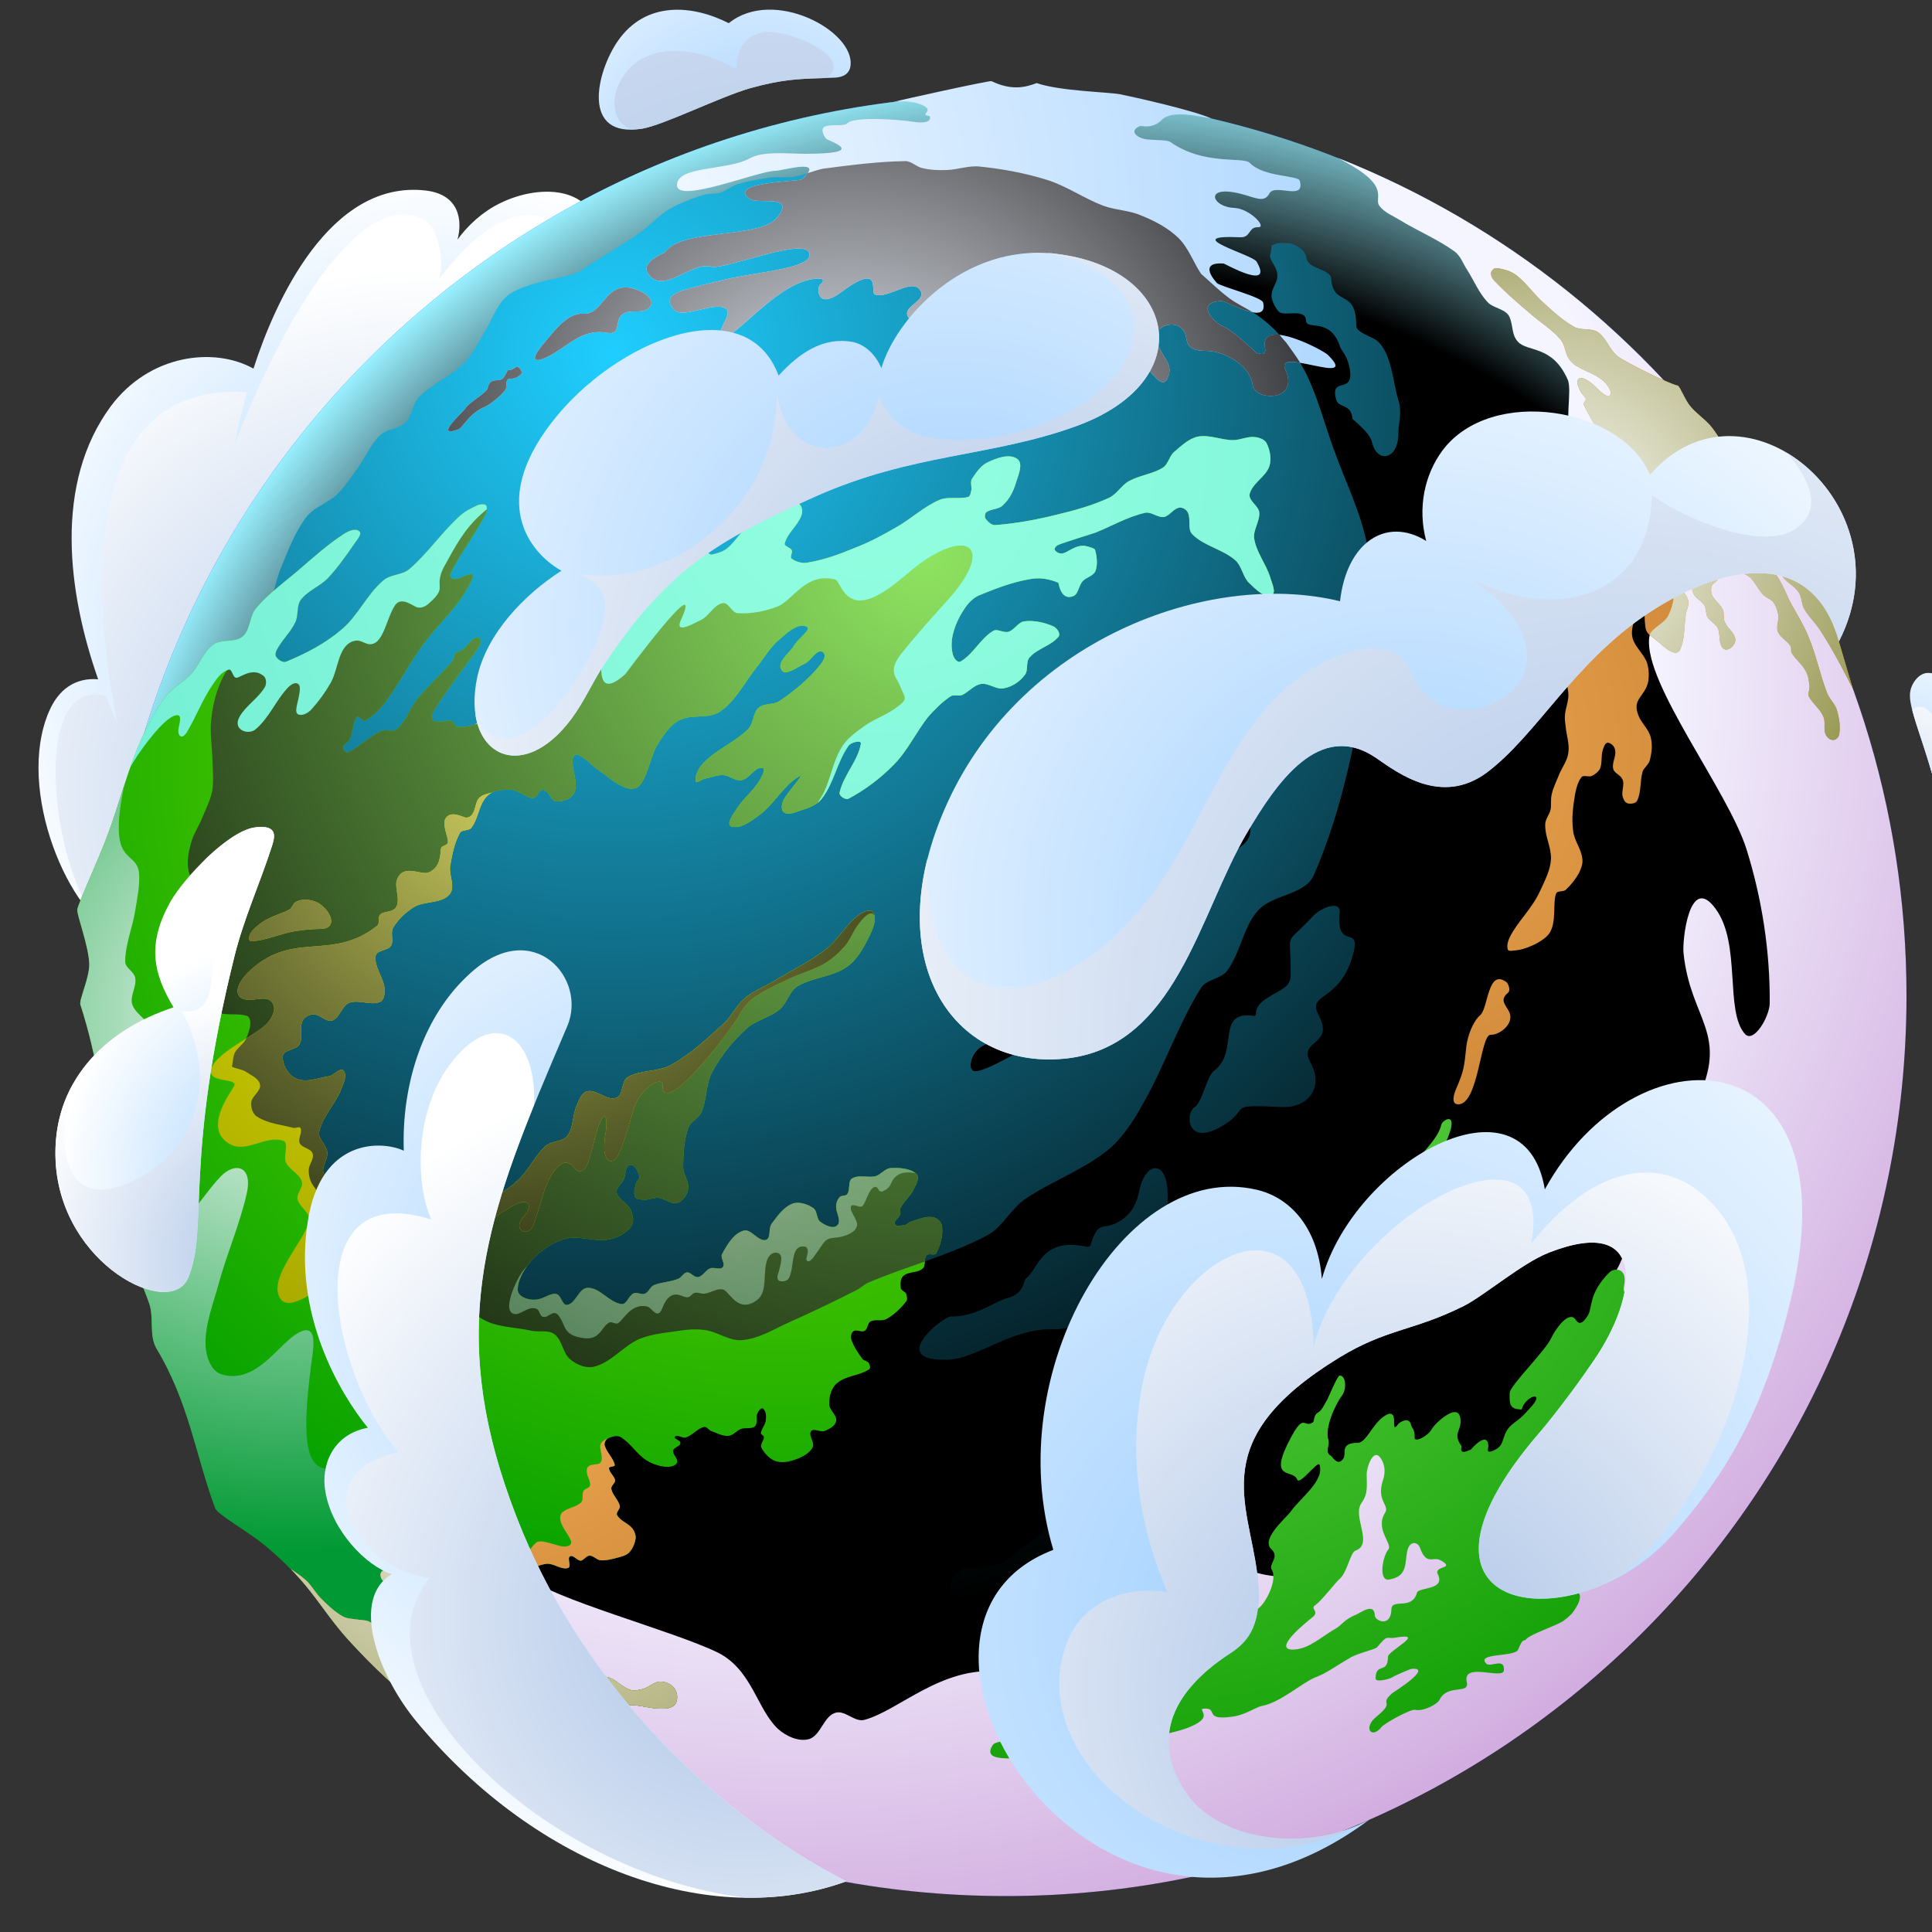 <svg version="1.2" xmlns="http://www.w3.org/2000/svg" viewBox="0 0 500 500" width="500" height="500">
	<rect x="0" y="0" width="500" height="500" fill="#333333" stroke="none"/>
	<title>New Project</title>
	<defs>
		<radialGradient id="g1" cx="184.6" cy="386.1" r="12.5" gradientUnits="userSpaceOnUse">
			<stop offset="0" stop-color="#99ffff"/>
			<stop offset="1" stop-color="#000000"/>
		</radialGradient>
		<radialGradient id="g2" cx="173.7" cy="225.7" r="12" gradientUnits="userSpaceOnUse">
			<stop offset="0" stop-color="#99ffff"/>
			<stop offset="1" stop-color="#000000"/>
		</radialGradient>
		<radialGradient id="g3" cx="248.2" cy="312.4" r="10.1" gradientUnits="userSpaceOnUse">
			<stop offset="0" stop-color="#99ffff"/>
			<stop offset="1" stop-color="#000000"/>
		</radialGradient>
		<radialGradient id="g4" cx="301.3" cy="49.4" r="10.7" gradientUnits="userSpaceOnUse">
			<stop offset="0" stop-color="#99ffff"/>
			<stop offset="1" stop-color="#000000"/>
		</radialGradient>
		<radialGradient id="g5" cx="343.8" cy="216.3" r="9.9" gradientUnits="userSpaceOnUse">
			<stop offset="0" stop-color="#99ffff"/>
			<stop offset="1" stop-color="#000000"/>
		</radialGradient>
		<radialGradient id="g6" cx="438.8" cy="242.7" r="9.7" gradientUnits="userSpaceOnUse">
			<stop offset="0" stop-color="#99ffff"/>
			<stop offset="1" stop-color="#000000"/>
		</radialGradient>
		<radialGradient id="g7" cx="97" cy="69.1" r="9.6" gradientUnits="userSpaceOnUse">
			<stop offset="0" stop-color="#99ffff"/>
			<stop offset="1" stop-color="#000000"/>
		</radialGradient>
		<radialGradient id="g8" cx="173.9" cy="98.9" r="7.5" gradientUnits="userSpaceOnUse">
			<stop offset="0" stop-color="#99ffff"/>
			<stop offset="1" stop-color="#000000"/>
		</radialGradient>
		<radialGradient id="g9" cx="258.1" cy="336.9" r="7.3" gradientUnits="userSpaceOnUse">
			<stop offset="0" stop-color="#99ffff"/>
			<stop offset="1" stop-color="#000000"/>
		</radialGradient>
		<radialGradient id="g10" cx="380.7" cy="420.6" r="7.3" gradientUnits="userSpaceOnUse">
			<stop offset="0" stop-color="#99ffff"/>
			<stop offset="1" stop-color="#000000"/>
		</radialGradient>
		<radialGradient id="g11" cx="180.7" cy="288.2" r="6.6" gradientUnits="userSpaceOnUse">
			<stop offset="0" stop-color="#99ffff"/>
			<stop offset="1" stop-color="#000000"/>
		</radialGradient>
		<radialGradient id="g12" cx="169.3" cy="80.8" r="7" gradientUnits="userSpaceOnUse">
			<stop offset="0" stop-color="#99ffff"/>
			<stop offset="1" stop-color="#000000"/>
		</radialGradient>
		<radialGradient id="g13" cx="279.1" cy="223.4" r="7.4" gradientUnits="userSpaceOnUse">
			<stop offset="0" stop-color="#99ffff"/>
			<stop offset="1" stop-color="#000000"/>
		</radialGradient>
		<radialGradient id="g14" cx="158.4" cy="296.3" r="5.2" gradientUnits="userSpaceOnUse">
			<stop offset="0" stop-color="#99ffff"/>
			<stop offset="1" stop-color="#000000"/>
		</radialGradient>
		<radialGradient id="g15" cx="183.9" cy="165.3" r="5.4" gradientUnits="userSpaceOnUse">
			<stop offset="0" stop-color="#99ffff"/>
			<stop offset="1" stop-color="#000000"/>
		</radialGradient>
		<radialGradient id="g16" cx="279.9" cy="145.8" r="4.3" gradientUnits="userSpaceOnUse">
			<stop offset="0" stop-color="#99ffff"/>
			<stop offset="1" stop-color="#000000"/>
		</radialGradient>
		<radialGradient id="g17" cx="243" cy="156.8" r="4.8" gradientUnits="userSpaceOnUse">
			<stop offset="0" stop-color="#99ffff"/>
			<stop offset="1" stop-color="#000000"/>
		</radialGradient>
		<radialGradient id="g18" cx="330" cy="297.7" r="4.2" gradientUnits="userSpaceOnUse">
			<stop offset="0" stop-color="#99ffff"/>
			<stop offset="1" stop-color="#000000"/>
		</radialGradient>
		<radialGradient id="g19" cx="484.6" cy="226.6" r="4.2" gradientUnits="userSpaceOnUse">
			<stop offset="0" stop-color="#99ffff"/>
			<stop offset="1" stop-color="#000000"/>
		</radialGradient>
		<radialGradient id="g20" cx="39.4" cy="222.7" r="8.8" gradientUnits="userSpaceOnUse">
			<stop offset="0" stop-color="#99ffff"/>
			<stop offset="1" stop-color="#000000"/>
		</radialGradient>
		<radialGradient id="g21" cx="48.5" cy="259.5" r="5.2" gradientUnits="userSpaceOnUse">
			<stop offset="0" stop-color="#99ffff"/>
			<stop offset="1" stop-color="#000000"/>
		</radialGradient>
		<radialGradient id="g22" cx="112.1" cy="166.1" r="121.5" gradientUnits="userSpaceOnUse">
			<stop offset="0" stop-color="#9ecfff"/>
			<stop offset="1" stop-color="#ffffff"/>
		</radialGradient>
		<radialGradient id="g23" cx="110.2" cy="205.9" r="136.6" gradientUnits="userSpaceOnUse">
			<stop offset="0" stop-color="#aac2e6"/>
			<stop offset="1" stop-color="#ffffff"/>
		</radialGradient>
		<radialGradient id="g24" cx="202.6" cy="154.8" r="378.3" gradientUnits="userSpaceOnUse">
			<stop offset="0" stop-color="#009ced"/>
			<stop offset=".9" stop-color="#4e3bf5"/>
		</radialGradient>
		<radialGradient id="g25" cx="280.2" cy="279.3" r="262.3" gradientUnits="userSpaceOnUse">
			<stop offset="0" stop-color="#000000"/>
			<stop offset=".8" stop-color="#000000"/>
			<stop offset="1" stop-color="#99f0ff"/>
		</radialGradient>
		<radialGradient id="g26" cx="158.6" cy="91.9" r="334.7" gradientUnits="userSpaceOnUse">
			<stop offset="0" stop-color="#1fceff"/>
			<stop offset="1" stop-color="#000000"/>
		</radialGradient>
		<radialGradient id="g27" cx="204.4" cy="172" r="367" gradientUnits="userSpaceOnUse">
			<stop offset=".6" stop-color="#f5f5ff"/>
			<stop offset="1" stop-color="#c899d7"/>
		</radialGradient>
		<radialGradient id="g28" cx="200.1" cy="194.2" r="223.1" gradientUnits="userSpaceOnUse">
			<stop offset="0" stop-color="#91eb00"/>
			<stop offset="1" stop-color="#05a100"/>
		</radialGradient>
		<radialGradient id="g29" cx="239.2" cy="142.7" r="303.1" gradientUnits="userSpaceOnUse">
			<stop offset="0" stop-color="#8fe561"/>
			<stop offset="1" stop-color="#000000"/>
		</radialGradient>
		<radialGradient id="g30" cx="226.4" cy="117" r="686.4" gradientUnits="userSpaceOnUse">
			<stop offset="0" stop-color="#94ffe1"/>
			<stop offset="1" stop-color="#2dcbbb"/>
		</radialGradient>
		<radialGradient id="g31" cx="127.6" cy="225.1" r="248.5" gradientUnits="userSpaceOnUse">
			<stop offset="0" stop-color="#dede00"/>
			<stop offset=".5" stop-color="#abab00"/>
			<stop offset=".9" stop-color="#6e6e00"/>
		</radialGradient>
		<radialGradient id="g32" cx="178.9" cy="268.8" r="190.3" gradientUnits="userSpaceOnUse">
			<stop offset="0" stop-color="#ffffff"/>
			<stop offset="1" stop-color="#009933"/>
		</radialGradient>
		<radialGradient id="g33" cx="351.1" cy="192.9" r="168" gradientUnits="userSpaceOnUse">
			<stop offset="0" stop-color="#f0ab54"/>
			<stop offset="1" stop-color="#b87126"/>
		</radialGradient>
		<radialGradient id="g34" cx="286.6" cy="262.8" r="219.1" gradientUnits="userSpaceOnUse">
			<stop offset="0" stop-color="#78e05b"/>
			<stop offset="1" stop-color="#0d9c00"/>
		</radialGradient>
		<radialGradient id="g35" cx="131.5" cy="57.3" r="266.4" gradientUnits="userSpaceOnUse">
			<stop offset="0" stop-color="#ffffff"/>
			<stop offset="1" stop-color="#9ecfff"/>
		</radialGradient>
		<radialGradient id="g36" cx="401.1" cy="138.6" r="111.3" gradientUnits="userSpaceOnUse">
			<stop offset="0" stop-color="#ffffff"/>
			<stop offset="1" stop-color="#848431"/>
		</radialGradient>
		<radialGradient id="g37" cx="77.3" cy="264.8" r="136.9" gradientUnits="userSpaceOnUse">
			<stop offset="0" stop-color="#ffffff"/>
			<stop offset="1" stop-color="#009933"/>
		</radialGradient>
		<radialGradient id="g38" cx="132.5" cy="357.3" r="129.8" gradientUnits="userSpaceOnUse">
			<stop offset="0" stop-color="#f0ab54"/>
			<stop offset="1" stop-color="#b87126"/>
		</radialGradient>
		<radialGradient id="g39" cx="130.7" cy="359.4" r="157.7" gradientUnits="userSpaceOnUse">
			<stop offset="0" stop-color="#ffffff"/>
			<stop offset="1" stop-color="#848431"/>
		</radialGradient>
		<radialGradient id="g40" cx="219.5" cy="124.1" r="160.7" gradientUnits="userSpaceOnUse">
			<stop offset="0" stop-color="#f2f6ff"/>
			<stop offset="1" stop-color="#000000"/>
		</radialGradient>
		<radialGradient id="g41" cx="126.9" cy="207.7" r="163.9" gradientUnits="userSpaceOnUse">
			<stop offset="0" stop-color="#c5c55c"/>
			<stop offset="1" stop-color="#000a00"/>
		</radialGradient>
		<radialGradient id="g42" cx="194.8" cy="45.5" r="84.2" gradientUnits="userSpaceOnUse">
			<stop offset="0" stop-color="#9ecfff"/>
			<stop offset="1" stop-color="#ffffff"/>
		</radialGradient>
		<radialGradient id="g43" cx="202.1" cy="107" r="285.1" gradientUnits="userSpaceOnUse">
			<stop offset="0" stop-color="#aac2e6"/>
			<stop offset="1" stop-color="#ffffff"/>
		</radialGradient>
		<radialGradient id="g44" cx="181.8" cy="338.6" r="156.2" gradientUnits="userSpaceOnUse">
			<stop offset="0" stop-color="#9ecfff"/>
			<stop offset="1" stop-color="#ffffff"/>
		</radialGradient>
		<radialGradient id="g45" cx="193.4" cy="418.7" r="144.7" gradientUnits="userSpaceOnUse">
			<stop offset="0" stop-color="#aac2e6"/>
			<stop offset="1" stop-color="#ffffff"/>
		</radialGradient>
		<radialGradient id="g46" cx="79" cy="305.3" r="63.7" gradientUnits="userSpaceOnUse">
			<stop offset="0" stop-color="#9ecfff"/>
			<stop offset="1" stop-color="#ffffff"/>
		</radialGradient>
		<radialGradient id="g47" cx="73" cy="325.5" r="69.2" gradientUnits="userSpaceOnUse">
			<stop offset="0" stop-color="#aac2e6"/>
			<stop offset="1" stop-color="#ffffff"/>
		</radialGradient>
		<radialGradient id="g48" cx="247.1" cy="162.2" r="188.7" gradientUnits="userSpaceOnUse">
			<stop offset="0" stop-color="#9ecfff"/>
			<stop offset="1" stop-color="#ffffff"/>
		</radialGradient>
		<radialGradient id="g49" cx="266.4" cy="184.5" r="191.4" gradientUnits="userSpaceOnUse">
			<stop offset="0" stop-color="#aac2e6"/>
			<stop offset="1" stop-color="#ffffff"/>
		</radialGradient>
		<radialGradient id="g50" cx="364.1" cy="239.1" r="191.2" gradientUnits="userSpaceOnUse">
			<stop offset="0" stop-color="#9ecfff"/>
			<stop offset="1" stop-color="#ffffff"/>
		</radialGradient>
		<radialGradient id="g51" cx="418.7" cy="267.9" r="254.2" gradientUnits="userSpaceOnUse">
			<stop offset="0" stop-color="#aac2e6"/>
			<stop offset="1" stop-color="#ffffff"/>
		</radialGradient>
		<radialGradient id="g52" cx="490.5" cy="218.7" r="59.8" gradientUnits="userSpaceOnUse">
			<stop offset="0" stop-color="#9ecfff"/>
			<stop offset="1" stop-color="#ffffff"/>
		</radialGradient>
		<radialGradient id="g53" cx="481.4" cy="239.4" r="67.8" gradientUnits="userSpaceOnUse">
			<stop offset="0" stop-color="#aac2e6"/>
			<stop offset="1" stop-color="#ffffff"/>
		</radialGradient>
		<radialGradient id="g54" cx="340.5" cy="420.2" r="240" gradientUnits="userSpaceOnUse">
			<stop offset="0" stop-color="#9ecfff"/>
			<stop offset="1" stop-color="#ffffff"/>
		</radialGradient>
		<radialGradient id="g55" cx="363.4" cy="437" r="166.1" gradientUnits="userSpaceOnUse">
			<stop offset="0" stop-color="#aac2e6"/>
			<stop offset="1" stop-color="#ffffff"/>
		</radialGradient>
	</defs>
	<style>
		.s0 { mix-blend-mode: screen;fill: url(#g1) } 
		.s1 { mix-blend-mode: screen;fill: url(#g2) } 
		.s2 { mix-blend-mode: screen;fill: url(#g3) } 
		.s3 { mix-blend-mode: screen;fill: url(#g4) } 
		.s4 { mix-blend-mode: screen;fill: url(#g5) } 
		.s5 { mix-blend-mode: screen;fill: url(#g6) } 
		.s6 { mix-blend-mode: screen;fill: url(#g7) } 
		.s7 { mix-blend-mode: screen;fill: url(#g8) } 
		.s8 { mix-blend-mode: screen;fill: url(#g9) } 
		.s9 { mix-blend-mode: screen;fill: url(#g10) } 
		.s10 { mix-blend-mode: screen;fill: url(#g11) } 
		.s11 { mix-blend-mode: screen;fill: url(#g12) } 
		.s12 { mix-blend-mode: screen;fill: url(#g13) } 
		.s13 { mix-blend-mode: screen;fill: url(#g14) } 
		.s14 { mix-blend-mode: screen;fill: url(#g15) } 
		.s15 { mix-blend-mode: screen;fill: url(#g16) } 
		.s16 { mix-blend-mode: screen;fill: url(#g17) } 
		.s17 { mix-blend-mode: screen;fill: url(#g18) } 
		.s18 { mix-blend-mode: screen;fill: url(#g19) } 
		.s19 { mix-blend-mode: screen;fill: url(#g20) } 
		.s20 { mix-blend-mode: screen;fill: url(#g21) } 
		.s21 { fill: url(#g22) } 
		.s22 { mix-blend-mode: multiply;fill: url(#g23) } 
		.s23 { fill: url(#g24) } 
		.s24 { mix-blend-mode: screen;fill: url(#g25) } 
		.s25 { mix-blend-mode: screen;fill: url(#g26) } 
		.s26 { mix-blend-mode: multiply;fill: url(#g27) } 
		.s27 { fill: url(#g28) } 
		.s28 { mix-blend-mode: screen;fill: url(#g29) } 
		.s29 { fill: url(#g30) } 
		.s30 { fill: url(#g31) } 
		.s31 { opacity: .5;mix-blend-mode: multiply;fill: url(#g32) } 
		.s32 { fill: url(#g33) } 
		.s33 { fill: url(#g34) } 
		.s34 { fill: url(#g35) } 
		.s35 { mix-blend-mode: multiply;fill: url(#g36) } 
		.s36 { mix-blend-mode: multiply;fill: url(#g37) } 
		.s37 { fill: url(#g38) } 
		.s38 { mix-blend-mode: multiply;fill: url(#g39) } 
		.s39 { mix-blend-mode: screen;fill: url(#g40) } 
		.s40 { mix-blend-mode: screen;fill: url(#g41) } 
		.s41 { fill: url(#g42) } 
		.s42 { mix-blend-mode: multiply;fill: url(#g43) } 
		.s43 { fill: url(#g44) } 
		.s44 { mix-blend-mode: multiply;fill: url(#g45) } 
		.s45 { fill: url(#g46) } 
		.s46 { mix-blend-mode: multiply;fill: url(#g47) } 
		.s47 { fill: url(#g48) } 
		.s48 { mix-blend-mode: multiply;fill: url(#g49) } 
		.s49 { fill: url(#g50) } 
		.s50 { mix-blend-mode: multiply;fill: url(#g51) } 
		.s51 { fill: url(#g52) } 
		.s52 { mix-blend-mode: multiply;fill: url(#g53) } 
		.s53 { fill: url(#g54) } 
		.s54 { mix-blend-mode: multiply;fill: url(#g55) } 
	</style>
	<path id="&lt;Path&gt;" class="s0" d="m175.8 379.2c2.5-1.4 6-2.1 7.8-5.6 0.4-1 2-1.4 3.2-1.9 1.5-0.5 2.8-0.2 3.6 1.5 1.3 2.7 2.5 5.5 4.7 7.8 3.4 3.6 1.3 8.2 1.2 12.3 0 0.7-1 1.4-1.6 1.9-1.8 1.7-3.6 3.4-5.4 4.9-0.5 0.5-1.4 0.8-2 0.7-3.2-0.6-6.3-1-9.4-1.9-1-0.3-1.8-1.6-2.5-2.6-1-1.4-3.1-1.8-3.2-3.9-0.1-2.8-0.2-5.6 0.8-8.2 0.6-1.6 1.7-3.1 2.8-5z"/>
	<path id="&lt;Path&gt;" class="s1" d="m184.4 233.1c-6.4 4.3-12.8 5.7-19.9 2.3 0.7-2.7-0.8-5.1-2.1-7.5-1.2-2.3-0.1-4.8-0.6-7.3 2.1-1.5 4.7-2.6 6.3-4.6 1.6-2 3.3-1.8 5.3-1.7 1.8 0 3.6-0.7 5.2 1 1.2 1.2 3 1.8 4.6 2.6 0.3 0.2 0.8 0.4 0.8 0.6 0.7 2.7 1.6 5.4 1.7 8.2 0.1 2.2-0.9 4.5-1.3 6.4z"/>
	<path id="&lt;Path&gt;" class="s2" d="m241.3 301.7c3.4-0.1 6.7 2 10.5 2.3 1.1 0.1 2.2 1.1 3.6 1.2 0.9 0.1 1.8 1.6 2.5 2.6 0.3 0.4 0.1 1.3 0.3 1.9 0.5 2.3-1.6 4.5-0.1 6.8 0.2 0.3-0.1 1.3-0.5 1.5-3.2 1.7-5 5.9-9.6 4.9-1.2-0.3-4.9-2.3-5.5-3.2-1.5-2.3-1.4-5.5-4.3-6.8-0.3-2.5-0.1-4.9 1.3-7.2 0.8-1.2 1.2-2.7 1.8-4z"/>
	<path id="&lt;Path&gt;" class="s3" d="m302.1 58.8c-1.9-0.4-3.7-0.4-5.4-1-1.6-0.6-2.9-1.8-4.3-2.7-0.4-1.5-0.5-3.1-1.1-4.6-0.7-1.8-1.1-3.6 0.2-5.3 2-2.4 3.5-5.5 7.4-5.2 2.6 0.2 5.3-0.2 7.4 2.4 1 1.3 2.9 1.9 4.3 2.9 1.5 0.9 1.8 2.1 1 3.7-1.4 2.9-3 5.5-6 7.1-1.2 0.6-2.2 1.7-3.5 2.7z"/>
	<path id="&lt;Path&gt;" class="s4" d="m348.2 225c-1.4-0.3-3.7 0.8-6.3-0.1-2.8-1.1-5.1-1.9-6.9-4.8-1.2-2.1-1.4-3.6-0.5-5.5 0.3-0.7 1.1-1.3 1.5-2 1.1-2.4 2.7-4.8 5.3-4.9 3.7-0.1 7.8-1.3 10.9 2.2 1 1 1.8 1.7 1.5 3.1-0.6 2.8-0.9 5.6-1.5 8.4-0.4 1.6-0.9 3.2-4 3.6z"/>
	<path id="&lt;Path&gt;" class="s5" d="m429.1 244.9c0.9-3.4 2.4-6.2 4.8-8.5 1.8-1.8 8.8-4 10.7-2.8 1.3 0.9 3.3 1.7 3.3 3.9 0 1.5-0.6 3.4 0.1 4.6 1.6 3.1-0.9 5-2.2 6.4-1.3 1.2-2.4 4.7-5.6 2.8-3 1.4-5.9 1.1-8.2-1.4-1.3-1.5-2-3.4-2.9-5z"/>
	<path id="&lt;Path&gt;" class="s6" d="m102.4 77.3c-3.5-1.3-7.4 1.6-10.6-1.6-1.7-1.7-1.9-1.5-4.4-7.3 2.4-6 4.5-7.5 11.2-7.5 1.5 0 3.1 0.1 4.8 0.2 2.7 2.3 1.8 6.2 3.2 9.2 0.2 0.3-0.1 0.9-0.4 1.3-1.2 1.9-2.5 3.8-3.8 5.7z"/>
	<path id="&lt;Path&gt;" class="s7" d="m174.7 91c1.2 0.5 2.2 0.9 3.5 1.3 1.1 2.4 2.2 4.9 3.2 7.1 0.5 3.3-2.5 4.2-3.9 6.3-0.9 1.4-7.4 1.4-8.6 0-1.5-1.9-3-3.9-2.3-6.9 0.7-3 1.6-5.2 4.7-6.2 1-0.4 2-0.9 3.4-1.6z"/>
	<path id="&lt;Path&gt;" class="s8" d="m265.3 340.9c-1.9 0.8-3.4 1.5-5.9 2.7-0.6-0.4-1.9-1.2-3.2-1.7-3.3-1.3-4.4-4.2-5.4-7-0.3-0.7 0.5-2.2 1.2-2.7 1.4-0.9 3-1.4 4.4-2.1 1.7 0.6 3.5 1.8 4.8 1.4 2.2-0.7 1.6 2.6 3.6 1.3-0.6 1.8-2 3.2 0.3 4.4 0.5 0.2 0.1 2.2 0.2 3.7z"/>
	<path id="&lt;Path&gt;" class="s9" d="m380.5 427.2c-2.6-2.5-5.4-5.1-6.8-8.9-0.5-1.4-0.4-2.7 0.4-3.5 0.8-1 2.1-1.1 3.5-0.5 3.3 1.5 6.8 1.4 10.4 0.5-0.1 1.3-0.2 2.6-0.5 3.9-0.4 2.1-0.8 4.1-1.2 6.2-2.3-0.4-2.9 2.7-5.8 2.3z"/>
	<path id="&lt;Path&gt;" class="s10" d="m187.3 288.4c-0.5 1.5-1.2 3.2-1.8 4.9q-1.6 0.8-3.1 1.4c-1-0.3-2.2-0.6-3.1-1.2-1.5-0.8-3.3-1.6-4.2-3-0.9-1.3-1-3.3-1-5.1 0.1-0.8 1-1.9 1.8-2.4 2.2-1.4 3.3-1.5 8.4-1.2q1.4 3.1 3 6.6z"/>
	<path id="&lt;Path&gt;" class="s11" d="m167.5 74.8c1.9 0.3 4 2.5 6.7 0.2 0.6 1.3 1 2.2 1.4 3.2 1.1 2.3 0.6 4.3-0.9 6.1-1.8 2.2-4.5 2.9-6.8 2.3-1.9-0.6-3.5-2.6-5.1-4.2-1.1-1.1-0.3-2.5 0.6-3.4 1.2-1.5 2.6-2.7 4.1-4.2z"/>
	<path id="&lt;Path&gt;" class="s12" d="m286.6 224.8c-1.9 2.4-4.6 2.8-7.2 3.6-3.5 1.1-5.3 0.5-6.9-2.7q-0.3-0.5-0.5-1c-0.1-0.3-0.2-0.7-0.3-1 0.9-0.9 2-1.5 2.6-2.5 2.3-3.8 5-4.4 8.5-1.6 1.6 1.3 3.5 2.5 3.8 5.2z"/>
	<path id="&lt;Path&gt;" class="s13" d="m160.8 300.9c-1.8-0.7-3.9 0.3-5.7-1.8-2-2.5-2.4-2.2-1.3-4.9 0.9-2 2.5-2.8 4.7-2.5q1.8 0.3 3.6 0.6c2.2 3 2.3 5.8-1.3 8.6z"/>
	<path id="&lt;Path&gt;" class="s14" d="m189.3 162.5c-0.1 4-4 4.7-5.6 7.3-1-0.7-1.9-1.3-2.7-1.8-2.8-1.7-3.3-4.5-1-6.6 0.5-0.4 1.4-0.7 2-0.6 2.5 0.4 4.9 1.1 7.3 1.7z"/>
	<path id="&lt;Path&gt;" class="s15" d="m276.4 150.3c-1.8-2.8 0-5.5 0.5-8.1 0.3-1.6 4.8-0.9 6 0.9 0.4 0.6 0.7 1.3 1 2 0.9 2.3 0.2 3.8-2.3 4.5-1.6 0.4-3.4 0.5-5.2 0.7z"/>
	<path id="&lt;Path&gt;" class="s16" d="m247.9 154.4c-0.8 1.6-1.3 3-1.9 4.3-0.9 2-2.8 2.7-4.4 1.3-1.5-1.3-3.7-2.3-3.4-5 4.9-2.8 4.9-2.8 9.7-0.6z"/>
	<path id="&lt;Path&gt;" class="s17" d="m333.7 294.4c0.2 1.7 0.3 3.4 0.4 5.1-2.7 1.7-5.3 2.7-8.3 0.3q0.3-2.5 0.6-5.6c2.5 0 4.8 0.1 7.3 0.2z"/>
	<path id="&lt;Path&gt;" class="s18" d="m480.4 228.7c1.2-3.6 1.2-3.6 4.9-5.3 1 0.6 2.1 1.2 2.8 2.1 0.5 0.5 0.5 1.6 0.6 2.5-1.5-0.6-0.6 2.5-2.7 1.6-1.5-0.7-3.4-0.6-5.6-0.9z"/>
	<path id="&lt;Path&gt;" class="s19" d="m37.7 214c2.7 2.4 7.2 1.2 9 5.2 1 2.1 1.2 2 1.5 8-4.3 4.7-6.7 5.3-12.7 3-1.4-0.5-2.8-1.2-4.3-1.8-1.6-3.1 0.5-6.3 0.3-9.5-0.1-0.3 0.4-0.8 0.8-1.1 1.7-1.3 3.5-2.5 5.4-3.8z"/>
	<path id="&lt;Path&gt;" class="s20" d="m47.6 264.8c-0.8-3.3-0.8-3.3-4.3-5.3 1-0.8 1.7-1.8 2.7-2.2 1.8-0.7 0-2.3 1-3.1 3.7-0.2 6.3 2.2 6.6 6 0.1 1.2-0.3 1.9-1 2.8-1.3 1.4-1.3 1.4-5 1.8z"/>
	<path id="&lt;Path&gt;" class="s21" d="m154.9 63.8c-1.8 26.9-102.2 186.5-123.8 178.4-13.1-4.9-27.2-37.8-18.4-58.1 2.4-5.6 6.7-8.8 12.7-8.3-7.9-22.5-11.5-50.7 3.3-70.7 10-13.4 26.7-15.4 36.9-9.7 5.5-17.2 19.7-48.9 44.5-46.1 8.9 1 9.6 7.9 8.3 12.7 2.7-3.7 6.4-7.1 10.8-9.3 10.9-5.5 26.7-4.7 25.7 11.1z"/>
	<path id="&lt;Path&gt;" class="s22" d="m30.4 187.3c-6-30-11.5-88.6 33.5-85.8-1.2 4.5-2.1 8.3-3.2 13.6 11.6-30.1 32-67.2 49.2-58.2 2.8 1.5 5.3 9.1 3.8 15.2 23.2-30.3 40.6-14.7 33.7 13.1-24 51.6-98.1 163.8-116.3 157-2.3-0.8-4.6-2.5-6.8-4.8-11.5-16.6-16-62.3 3.1-57.3q1.5 3.6 3 7.2z"/>
	<path id="&lt;Path&gt;" class="s23" d="m260.3 490.7c-128.9 0-233-104.2-233-233 0-128.9 104.1-233.1 233-233.1 128.9 0 233.1 104.2 233.1 233.1 0 128.8-104.2 233-233.1 233z"/>
	<path id="&lt;Path&gt;" class="s24" d="m260.3 490.7c-128.9 0-233-104.2-233-233 0-128.9 104.1-233.1 233-233.1 128.9 0 233.1 104.2 233.1 233.1 0 128.8-104.2 233-233.1 233z"/>
	<path id="&lt;Compound Path&gt;" fill-rule="evenodd" class="s25" d="m263.3 401.5c2.2-2.3 6-2.9 8.1-7.6 1-2.2 1.5-5.6 2.6-8 2.1-4.8 8-5.1 8.2 4.4 0.2 12.5 8.6 6.7 7.5-0.6-0.9-6.1 7.9-10.2 13-11.6 8.3-2.1 8.2-12.5 14.9-11.6 4.8 0.6 6.8 0.2 6.1 5.1-1.4 9.2-0.9 8.4-10.3 11.2-11.8 3.5-2.9 9.6-5.5 11.8-8.9 7.6 0.7 9.2-12.5 11.9-12 2.4-3.7 5.3-7.7 6.3-5.2 1.3-6.3 2.1-8.3 4.4-5.8 6.6-13.9 8-22.4 5-3.3-1.2 0-7.7-3.9-7.6-8.2 0.4-8.4-4-5.8-7.2 1.9-2.3 4.7-1.2 8.2-1.9 4.8-1.1 5.7-1.9 7.8-4zm-58.2-355.7c0.9-0.1 1.8-0.4 2.7-0.6 1.9-0.5 3.7-1.3 5.6-1.6 7-0.9 13.9-1.8 20.9-1.9 1.6 0 2.9 1.5 4.4 1.8 2.1 0.5 4.3 0.6 6.4 0.5 2.8-0.1 5.6-1.2 8.4-0.9 5.9 0.6 11.9 1.7 17.6 3.5 5 1.6 9.4 4.7 14.3 6.6 3.2 1.2 6.9 1.2 10 2.6 3.5 1.4 6.9 3.2 9.6 5.8 2.6 2.6 3.8 6.2 5.8 9.2q0.1 0.2 0.3 0.3c2.4 2.1 4.6 4.3 7.2 6.2 2.6 1.9 5.7 3.1 8.2 5.1 2.4 1.8 4.5 4 6.4 6.3 2.2 2.9 4.2 5.9 5.7 9.2 2.6 5.7 4.2 11.7 6.3 17.6 3.1 8.9 7.5 17.3 9.1 26.5 1.6 9.3 1.9 18.9 0.4 28.1-3.2 19.1-6.6 38.7-14.4 56.4-2.3 5.2-10.6 4.9-14.4 9.1-3.9 4.3-4.5 10.9-8 15.6-1.6 2.2-5.4 2.2-6.8 4.5-6 9.6-9.5 20.5-15.2 30.3-2.4 4.3-5.2 8.7-9.1 11.8-6.5 5.2-14.7 8-21.6 12.8-3.5 2.6-5.6 7.1-9.4 9.1-9.8 5.2-20.6 7.9-30.7 12.2-1.2 0.5-2.1 1.5-3.2 2-5.5 2.8-11.1 5.5-16.7 8-4.2 1.8-8.2 4.5-12.7 4.9-3.4 0.4-6.5-2.2-9.9-2.6-2.6-0.4-5.3 0-7.9 0.4-3.1 0.4-6.3 0.8-9.1 2-4 1.8-7 5.8-11.2 7-2.1 0.7-4.7-0.3-6.4-1.7-2.1-1.6-2.1-5-4.2-6.6-1.6-1.2-3.9-0.5-5.9-0.9-4.4-1-9.4-0.8-13.2-3.3-2.9-1.8-3.8-5.6-5.3-8.7-1.1-2-0.5-5.2-2.5-6.4-2-1.3-4.8 0.5-7.2 0.4-1.7-0.1-4.2 0.4-4.9-1.2-1-2.3 2-5.1 1.1-7.5-0.5-1.6-2.9-2.1-4.5-1.9-2.4 0.2-4.1 2.9-6.5 2.8-2.3-0.1-4.2-2.1-6-3.6-2.8-2.4-5.4-5.1-7.5-8.1-0.8-1.1-1.2-2.5-1.2-3.9-0.1-1.6 1.5-3 1-4.5-0.4-1.3-2.7-1.4-3.3-2.6-0.6-1.2 0.7-2.7 0.2-3.9-0.2-0.6-1.2 0-1.8-0.1-3.1-0.8-6.5-1.1-9.3-2.8-1.2-0.6-1.8-2.3-1.7-3.7 0.1-1.7 2.6-3 2.3-4.7-0.3-1.6-2.3-2.4-3.6-3.3-1.1-0.7-2.5-0.8-3.6-1.3-0.1-0.1-0.1-0.3 0-0.4 0.2-1.1 0.2-2.3 0.7-3.3 0.7-1.3 2.1-2.1 2.8-3.4 0.6-1.3 1.1-2.7 1.2-4.1 0-0.7-0.2-1.8-0.9-2-2.2-0.7-4.7-0.1-7-0.7-1-0.2-2.1-0.8-2.8-1.7-0.9-1-1.7-2.4-1.7-3.8 0-5.3 1.7-10.7 1.7-16.1 0-2.4-0.7-4.8-1.5-7.2-1-2.8-3.2-5.2-3.8-8.1-0.5-2.3 0-4.7 0.6-7 0.6-2.4 2.1-4.5 3-6.8 0.9-2.2 2-4.3 2.5-6.7 0.4-2.4 0.2-4.9 0.1-7.3 0-3.9-0.8-7.8-0.3-11.6 0.4-3.8 1.4-7.6 3.2-11 1.7-3.2 4.6-5.6 6.8-8.5 1-1.3 1.9-2.6 2.7-4 1-2.1 1.8-4.4 2.6-6.6 1.1-3.1 1.6-6.3 2.9-9.3 1.8-4.4 3.5-8.9 6.4-12.7 2-2.6 5.6-3.6 8-5.9 2-2 3.6-4.5 5.3-6.8 2-2.8 3.3-6.1 5.8-8.5 1.8-1.7 4.8-1.5 6.5-3.2 1.8-1.8 1.8-4.9 3.6-6.7 3.4-3.4 8.1-5.3 11.5-8.7 2.3-2.2 3.6-5.2 5.3-7.9 1.9-3 2.9-6.4 5.3-8.9 1.7-1.8 4.2-2.6 6.5-3.4 3.8-1.4 8-1.7 11.9-3.1 1.7-0.6 3-1.9 4.6-2.8 3.9-2.5 8-4.9 11.9-7.6 2.6-1.8 4.8-4.4 7.6-6.1 2.7-1.6 5.7-2.7 8.8-3.7 1.4-0.5 3-0.2 4.4-0.6 1.6-0.5 2.9-1.7 4.5-2.2 2.6-0.8 5.4-1.3 8.1-1.7 2.1-0.3 4.2 0 6.2-0.2zm128 17.1c2.1 0 4.9 2 5 3.8 0.3 3 6.2 2.8 6.4 5.4 0.6 7.6 6.5 2.2 6.5 12.3 0 1.6 4.2 2.8 5.4 3.8 3.8 3.2 4.1 10.9 5.4 15 1.2 3.6 0.1 6.2 0.1 8.7 0.1 7.3-5.6 8-6.8 2.6-0.6-2.7-5.1-5.9-5.1-6.2-0.3-3.9-3.6-2.6-4.2-4.9-1.8-6.5 5.3-0.6 3.3-8.9-0.7-2.8-2.1-4-2.3-4.8-2.6-7.8-8.7-4.1-8.8-6.7-0.1-3.5-6-0.8-7.2-2.5-4.7-6.3 2.1-6.5-1.1-11.9-1.7-3-0.8-1.9-0.6-5.1 1.8-0.7 1.4-0.6 3.4-0.6q0.3 0 0.6 0zm-6.4 196.3c3.1-2.6 7.2-3.2 7.3-6.4 0.2-13-2.1-7.2 5.8-15.7 2.4-2.5 7.2-4 6.9-1-1 10.6 6 2.4 3.3 11.5-3.6 12-11.9 9.2-8.7 15.2 4.2 8-5.6 6.1-2.1 12.3 3.4 6-0.4 11.7-7.4 11.4-14.6-0.7-8.2 0.1-14.5 4.3-10.3 6.7-10.6-2.7-8.2-4.2 2.1-1.3 3.1-7.9 5.1-9.5 6.6-4.9 0.3-15.6 10.2-14.2 1.3 0.2-0.3-1.5 2.3-3.7zm-44.4 62.8c2.2-6.8 3-3.1 7.7-6.1 3.3-2.1 4.3-5.1 4.8-7.6 1.5-7.2 6-7.8 7.1-2.3 0.6 2.9 0.1 6.9 0.1 8.7 0.2 5.8-4 4.8-3.6 8.4 1.3 10.7-7.8 6.9-9.9 12.3-1.9 5.1-11 8.7-15.5 8.6-11.4-0.4-20 7.7-27.8 7.9-15.8 0.5-1.2-11.2 0.9-11.2 6.3 0.2 11.8-4.1 14.4-4.7 4.7-1.1 4.3-4.6 5-5.1 3.1-2.3 4-10.7 15.4-8.3 0.7 0.1 1.2 0.2 1.4-0.6zm37.3-101.9c9.8-5.5-2.7-11 6.8-15.3 5-2.3-2.2-21.1-2.3-21.2-5.6-3.6-4.6 22.1-13.4 24.8-1.8 0.5-1.7 4-4.5 4.5-10.1 2.1-0.9 10.2-10.3 10.3-4 0-9.5 6.5-8.1 9.6 1.7 3.5-1.1 9.2-2.9 9.5-3.3 0.7-7.1 9.5-10.8 10.5-1.8 0.4-0.2 9.7-11.7 13.8-2 0.7-6.1 3.4-6.2 3.4-5 1-5.5 6.5-4.7 6.6 0.3 2.8 12.1-4.6 12.9-4.7 6-0.8 4.5-3.8 9.5-4.2 4.8-0.4 7.3-3 11.1-5 10.2-5.4 10.3-14.7 13.7-17 8-5.2 2.9-9.3 5-10.7 5.3-3.7 0.8-12.8 6.7-14.2 3.1-0.8 6.1 1 9.2-0.7z"/>
	<path id="&lt;Path&gt;" class="s26" d="m340.4 406.1c9.3-5.5 6.1-12.5 8.3-19.5 0.3-1 2.1-1.1 2.5-2.1 1.1-3 0.5-6.6 1.9-9.6 1.5-3.3 5.8-4.9 6.8-2.5 1.2 2.9 2 10.3 5.5 11.9 1.6 0.8 3.8 1.2 5.5-0.7 1.9-2.2 1.9-6.8 8.1-1.5 1.1 0.9 0.9 3.2 2.3 3.6 1.8 0.5 4.3 0 5.5-1.5 1.8-2.4 0.4-6.4 2.3-8.8 1.1-1.4 4.3 0.7 5.5-0.7 1.8-2.4 0.4-6.3 2-8.9 1.2-1.9 4.5-1.6 5.7-3.4 1.7-2.6 0.8-6.3 2.3-8.9 1.3-2.4 4.3-3.5 5.9-5.7 1.3-1.9 1.9-4.2 2.6-6.5 0.8-2.5 0.9-5.3 1.9-7.7 0.9-2.1 2.8-3.7 3.8-5.7 1.2-2.4 2.1-5 2.8-7.6 0.8-2.6 2.1-5.3 1.9-8-0.2-6.3-3.5-12.4-3-18.6 0.3-3.7 3.1-6.9 5.3-9.9 0.7-0.8 2.3-1.8 3-1.1 1.9 1.7 0.9 5.6 3.1 6.8 1.5 0.9 6.4-2.9 7.2-4.5 8.6-17.7-1.6-20.9-3.4-38.3-0.4-3.1 1.5-20.9 8.3-11.5 6.7 9.1 2.3 26.5 7.6 32.4 2.3 2.5 6.4-4.6 6.4-8 0.1-13.4-2-27-6-39.8-4.8-15.2-26.5-42.8-25.2-54.7 0.2-2.5 3.7-3.5 4.9-5.7 1-2 1.6-4.3 1.5-6.5-0.3-4.7-2.7-9.7-5.1-13.8-3.2-5.3-9.2-8.2-13.3-12.9-3-3.4-6.1-7.1-7.9-11.3-2.3-5.2 0.1-13.9-1.2-16.7-4-9-10.4-7-12.9-9.8-1.7-1.9-1.1-4.1-2.2-6.5-1-2-4.2-2.1-5.7-3.8-2.2-2.4-3.4-5.4-5.1-8.1-1.1-1.6-1.7-3.6-3.2-4.8-4.5-3.3-9.7-5.4-14.4-8.3-1.8-1.1-3.9-1.9-5.2-3.6-1.6-2.1 3.1-4.8-8.5-11.2q-1.1-0.6-2.2-1.2c86.2 34.2 147.1 118.4 147.1 216.8 0 128.7-104.3 233-233.1 233-128.7 0-233-104.3-233-233 0-14.1 1.2-27.8 3.6-41.2 0.7 6.3 4.7 5 5.1 9.7 0.2 3.1-0.5 6.3-1 9.4-0.7 4.5-2.6 8.8-2.6 13.3 0 1.6 2.3 2.5 2.6 4.2 0.4 2.2-1.4 4.6-0.8 6.8 1 3 5.5 4.8 5.4 7.9-0.5 8-4.3 15.4-7.2 22.8-0.9 2 0.6 2.6 1.8 2.2 2.9-0.7 6.3-2.2 8.7-3.1 2.8-1 2.5 0.7 1.2 2.8-2.6 4.2-5.6 8.6-6.4 13.6-0.8 4.4 2.2 15.6 7.5 11.7 4.8-3.4 7.7-8.9 11.8-13.2 3.7-4 8.6-3 6.8 4.5-1.8 7.9-5.1 15.4-7.2 23.1-1.4 5.3-3.6 10.5-3.4 16 0.1 2.8 1.4 6.7 4.2 7.5 8.5 2.5 14.2-7 18.9-10.2 6.7-4.5 4.6 4.4 4.2 8-4.8 36.7 5 25.2 20.2 24.6 15.2-0.6 9 5.9 13.1 9.1 2.7 2.1 7.4 0.6 9.9 3 5 4.8 6.3 12.9 11.7 17.4 7.5 6.3 38.8 14.4 50.4 20.1 8.8 4.4 10.1 14.6 15.5 19.7 2.1 1.9 5.3 3.4 8 2.7 3.1-0.9 3.8-5.8 6.8-6.8 2.5-0.9 5.1 2.5 7.6 1.8 8.9-2.4 19.9-13.9 34.8-12.5 7.2 0.8 16 8.3 23.5 5 2.7-1.2 3.3-4.9 5.7-6.5 2.6-1.7 6-1.8 8.7-3.4 2.7-1.5 5-3.6 7.2-5.7 1.6-1.5 5.3-5.6 8.6-9.1 10.6-11.4 8.7-4.6 21-4.9 2.5 0 5-0.6 7.2-1.9z"/>
	<path id="&lt;Path&gt;" class="s27" d="m42.6 180.6c1.8-2.6 4.8-3.9 6.9-6.2 2.1-2.3 3.1-5.7 5.7-7.6 2.1-1.5 5.6-0.4 7.6-2.1 2-1.7 1.7-5.1 3.4-7.2 3-3.6 6.8-6.4 10.4-9.4 4.1-3.5 8-7.1 12.5-10 1.1-0.7 2.9-1.5 3.9-0.6 0.8 0.7-0.6 2.2-1.2 3.1-2.2 3.2-4.4 6.3-7 9.1-2.1 2.1-5.2 3.2-7 5.6-1.1 1.6-0.5 4-1.4 5.8-1.2 2.5-3.3 4.4-4.6 6.8-0.4 0.6-0.7 1.6-0.3 2.1 0.5 0.8 1.8 1.6 2.6 1.2 5.1-2.1 10.1-4.7 14.3-8.3 4.2-3.5 6.5-9 10.7-12.6 1.8-1.7 4.9-1.4 6.8-3 4.7-4 8.2-9.3 12.8-13.5 1.4-1.4 3.2-2.3 5-3.1 0.7-0.2 1.8-0.4 2.2 0.2 0.4 0.9-0.2 2.1-0.7 3-2.7 5-6.2 9.5-8.7 14.6-0.3 0.5 0.4 1.4 0.9 1.4 1.6 0 3.1-1.2 4.7-1.3 0.3 0 0.3 0.7 0.2 1-0.9 2-2 3.9-3.3 5.7-3 4.1-6.8 7.7-9.8 11.9-3.5 4.8-6.1 10.1-9.7 14.8-1.4 1.8-3.1 3.5-5.1 4.5-0.6 0.4-1.5-1.5-2-0.9-1.2 1.5-1 3.8-1.8 5.6-0.4 0.9-1.6 1.3-1.8 2.2-0.1 0.6 0.7 1.5 1.2 1.3 3.1-1.4 5.5-4.1 8.6-5.5 1.3-0.6 3.2 0.4 4.2-0.6 2.4-2 3.2-5.3 5.2-7.7 2.8-3.4 6.2-6.4 9.1-9.8 0.4-0.6 0.3-1.5 0.8-2 0.5-0.5 1.3-0.6 1.9-1 1-0.8 1.7-2 2.7-2.7 0.5-0.3 1.3-0.6 1.7-0.2 0.4 0.4 0.2 1.2 0 1.7-1.9 3.1-4.3 5.9-6.3 8.8-2.1 3.1-4.4 5.9-6.1 9.2-0.2 0.6 0 1.5 0.6 1.7 1.4 0.5 3-0.3 4.5 0 0.7 0.2 0.8 1.5 1.5 1.5 1.9 0.1 4-0.1 5.5-1.3 2.8-2.4 4.4-6.1 6.8-8.9 0.9-1 2.3-1.5 3.1-2.6 0.7-1 0.7-2.3 1.1-3.4 0.9-2.7 1.4-5.6 2.8-8.1 0.5-0.8 1.9-0.8 2.5-1.5 0.6-0.8 0.3-2.1 0.9-2.9 1.4-1.8 3.9-2.8 5-4.9 0.4-0.6-1.2-0.8-1.3-1.5-0.1-0.8 0.1-2 0.8-2.5 6.2-4.2 12.8-8.1 19.7-11.4 1.1-0.6 2.5-0.4 3.7 0.1 0.5 0.2 0.8 1.2 0.4 1.7-2 2.4-5 3.9-7.1 6.3-0.3 0.4 0.5 1.1 0.4 1.6-0.1 0.9-1 1.7-0.8 2.6 0.2 0.5 1.3 0.3 1.7 0 0.9-0.8 0.8-2.6 1.9-3.1 2.7-1.5 6.3-1.3 9-2.9 1.1-0.6 0.8-2.3 1.6-3.2 1.1-1.5 2.5-2.9 4.1-3.8 0.7-0.3 1.7 0 2.3 0.5 0.7 0.5 1.1 1.3 1.3 2.1 0.2 0.7-0.5 1.4-0.4 2.1 0.1 0.3 0.6 0.5 0.9 0.4 1.4-0.3 2.8-0.7 3.9-1.6 2.1-1.7 3.4-4.3 5.6-5.9 3.1-2.2 6.7-3.8 10.2-5.4 0.8-0.3 2-0.9 2.7-0.3 0.9 0.6 1.1 2.1 0.7 3.1-0.9 2.6-3.6 4.5-4.3 7.2-0.3 0.8 1.4 1 1.8 1.8 0.3 0.7-0.6 1.7 0 2.2 1.1 0.8 2.7 1.3 4.1 1 4.4-0.7 8.6-2.3 12.7-4 3.6-1.4 6.9-3.2 10.2-5.1 3.9-2.2 7.2-5.4 11.2-7.1 2.3-1 5.1-0.1 7.5-0.8 0.6-0.2 0.6-1.2 0.8-1.8 0.1-0.9-0.3-2 0.1-2.8 1.1-1.7 2.4-3.6 4.2-4.4 2.3-1.1 5.6-2.3 7.6-0.8 1.6 1.2 0.2 4.2-0.4 6.2-0.6 2.1-1.7 4.2-3.3 5.7-1.1 1.2-3.1 0.9-4.4 1.9-0.4 0.4-0.4 1.3-0.1 1.7 0.6 0.8 1.5 1.6 2.4 1.6 5.4-0.4 10.8-1.4 16-2.7 4.6-1.1 9.3-2.4 13.6-4.4 2-1 3.1-3.2 5.1-4.3 2.7-1.5 6.1-1.8 8.8-3.5 1.3-0.9 1.6-2.8 2.7-3.9 1.9-1.6 3.9-3.6 6.3-4.1 3-0.6 6 0.9 9.1 0.9 1.9 0 3.7-1 5.6-0.8 1.1 0.1 2.6 0.6 3.1 1.6 0.9 1.8 1.3 4.1 0.7 6-1 2.8-4.4 4.3-5.1 7.2-0.3 1.7 2.3 3 2.5 4.7 0.2 2.3-1.7 4.6-1.3 6.9 0.6 3.5 3 6.4 4.1 9.8 0.4 1.5 1.8 4.3 0.3 4.7-2 0.7-4.1-1.6-5.7-3.1-1.7-1.6-1.9-4.5-3.7-6-3.3-2.8-8-3.6-11-6.6-1.4-1.4-0.3-3.9-1.2-5.7-0.4-0.8-1.5-1.4-2.3-1.2-1.5 0.3-2.4 2.1-3.9 2.4-1.6 0.2-3.2-1.4-4.8-1.1-4.5 1-8.6 3.4-12.8 5.1-1.7 0.6-9 2.8-9.9 3.3-0.4 0.2-1 0.9-0.7 1.3 0.4 0.6 1.4 1 2.1 0.8 1.2-0.2 3.3-2.3 5.8-1.9 0.9 0.2 2.4 0.6 2.5 1 0.5 1.8 0.7 3.8 0.1 5.5-0.6 1.3-2.4 1.6-3.3 2.6-1.1 1.2-1.1 3.4-2.5 3.9-3.2 1.2-3.7-3.4-3.8-3.5-2.2-0.9-4.6-1.4-6.9-1-4.7 0.7-9.3 2.5-13.7 4.3-1.3 0.6-2.5 1.7-3.4 3-1.4 2-2.6 4.3-3.2 6.7-0.5 1.8-0.6 3.8-0.1 5.6 0.2 0.9 1.2 2.3 2 1.8 3.3-1.9 5.1-5.9 8.4-7.9 1.1-0.7 2.7 0.6 4 0.2 1.6-0.5 2.5-2.5 4.1-2.7 2.6-0.3 5.2 0.3 7.5 1.3 0.9 0.4 1.9 1.8 1.4 2.6-2 2.5-5.6 3.1-7.6 5.5-1 1.2-0.2 3.3-1.2 4.5-1.3 1.7-3.2 3-5.3 3.4-2 0.5-4-1.4-6-1.1-1.9 0.3-3.2 2.1-5 2.9-0.9 0.3-2.1-0.2-2.9 0.3-2.1 1.4-4 3.3-5.7 5.2-3.2 4-5.4 8.9-9 12.5-3.4 3.5-7.4 6.5-11.7 8.8-0.8 0.4-2.5-0.7-2.3-1.6 1-4.5 4.7-8.1 5.5-12.6 0.2-1.1-2.6-0.4-3.2 0.5-3 4.2-3.8 9.8-7 13.8-1.7 2.1-4.6 2.6-7 3.5-0.9 0.3-2.2 0.5-2.9-0.2-0.6-0.7-0.4-2 0-2.9 1-2.2 6.1-7.5 4-6.2-4 2.4-6.3 7-10 9.8-2.2 1.6-4.9 3.8-7.4 3.1-1.6-0.5 0.6-3.4 1.5-4.8 1.6-2.5 4.1-4.4 5.7-7 0.6-1 1.9-3.4 0.7-3.4-2-0.1-3.2 2.8-5.3 3.2-1.6 0.3-3.1-1.2-4.7-1.3-1.6-0.1-3.2 0.6-4.7 0.9-0.9 0.2-2.5 1.5-2.5 0.6-0.1-1.8 1-3.6 2.3-4.9 3.3-3.3 8-5.2 11.3-8.5 1.5-1.5 1.2-4.2 2.7-5.5 1.4-1.3 3.7-0.7 5.3-1.7 3.3-2.2 6.4-4.7 9.1-7.6 1.2-1.4 3.7-3.9 2.3-5.1-1.5-1.2-3.1 2.3-4.8 3-1.9 0.8-5.1 3.4-6 1.5-1.2-2.1 2.2-4.3 3.4-6.4 0.9-1.6 4.8-4.2 3-4.8-2.5-0.8-5 1.8-7 3.5-2.3 1.9-3.8 4.6-5.7 7-3.1 3.8-5.4 8.7-9.5 11.5-2.9 2.1-7.4 0.6-10.6 2.3-2.5 1.3-4.2 4-5.7 6.4-1.9 3.3-2.2 7.4-4.5 10.4-0.8 1.1-2.6 1.1-3.8 0.6-2.7-1-4.8-3.1-7.2-4.7-1.7-1.2-3.1-3-5.1-3.8-0.5-0.2-1.3 0.5-1.3 1.1-0.3 2.9 1.5 5.9 0.5 8.6-0.6 1.6-2.9 2.5-4.7 2.4-1.5-0.1-1.9-2.8-3.4-3-1.1-0.2-1.5 2.1-2.7 2.1-1.9 0-3.5-2-5.5-2.1-2.1-0.1-4.6 0-6.2 1.5-2.3 2.1-2.3 5.8-4.2 8.3-0.6 0.9-2.5 0.4-3 1.4-1.4 2.5-2 5.6-2.5 8.5-0.4 2.4 1.5 5.5-0.2 7.4-2.1 2.4-6.3 1.6-9.1 3.2-2.1 1.3-4.1 3.1-5.4 5.3-0.9 1.4 0.2 3.4-0.6 4.7-0.8 1.4-3.7 1.1-4 2.7-0.4 2.8 2 5.5 2.3 8.3 0.1 1.3 0 3.1-1.2 3.6-2.4 1-5.4-0.7-7.9 0.2-2 0.8-2.4 3.9-4.4 4.6-1.6 0.5-3.2-1.6-4.9-1.6-1.1 0.1-2.4 0.7-2.8 1.7-0.9 1.9 0.2 4.3-0.8 6.1-0.9 1.5-4.2 1.3-4.3 3-0.2 2.3 1.4 5 3.6 5.9 2.6 1.1 5.7-0.3 8.5-0.7 1.2-0.3 2.7-2.3 3.6-1.4 1 1.2 0 3.3-0.6 4.8-1.5 3.8-4.8 6.9-5.7 11-0.4 1.8 1.9 3.4 2.1 5.3 0.2 1.9-1.7 3.9-0.9 5.6 0.8 1.9 3 3.7 5.1 3.6 1.9 0 2.3-3.6 4.1-3.9 3-0.6 6 2.5 8.9 1.7 2.6-0.7 3.5-4.1 5.5-5.7 1.4-1 3.1-2.8 4.6-2.1 2.5 1.1 3.6 4 5.1 6.2 1.1 1.7 0.9 4.2 2.5 5.4 1.9 1.3 4.5 1.6 6.8 1.1 2.9-0.7 5.5-2.7 7.7-4.7 2.8-2.6 4.3-6.3 7.1-8.8 1.5-1.4 4.4-1 5.6-2.6 1.7-2.2 1.3-5.4 2.5-8 0.6-1.4 1.3-3.3 2.8-3.6 2.5-0.4 5 2.6 7.4 1.7 1.9-0.6 1.2-4.2 2.9-5.3 3.4-2 7.9-1.3 11.3-3.2 5.1-2.8 9.4-6.9 13.7-10.8 2-1.9 3.2-4.6 5.3-6.4 2.3-2 5.2-3 7.8-4.6 4.4-2.7 9.1-4.9 13.2-8.1 3.2-2.5 5.2-6.3 8.3-8.7 1.1-0.9 3.3-2 4-0.8 1 1.7-0.1 4.1-0.9 5.9-1.5 3-3.2 6.2-5.9 8.1-3.8 2.7-9 2.7-12.9 5.1-2.1 1.4-2.6 4.3-4.5 5.9-2.6 2.2-6.3 2.8-8.7 5.1-3.5 3.2-6.5 6.9-8.7 11-1.8 3.2-1.4 7.3-2.9 10.6-0.7 1.6-2.8 2.3-3.4 4-1.1 3.3-1.3 6.8-1.3 10.2 0 1.9 1.6 3.7 1.3 5.6-0.2 1.5-1.4 3.2-2.8 3.6-1.6 0.5-3.1-1.1-4.8-1.3-1.2-0.1-2.5 0.5-3.8 0.5-0.8-0.1-2 0-2.3-0.7-0.6-1.1 0-2.4 0.2-3.6 0.2-0.6 1.1-1.2 0.9-1.8-0.4-1.2-1.2-3.2-2.5-2.9-1.3 0.3-1 2.5-1.6 3.8-0.5 1.1-2.1 2.1-1.8 3.4 0.5 1.8 2.9 2.7 3.6 4.4 0.6 1.3 1 3.1 0.2 4.2-1.3 1.8-3.6 3.1-5.9 3.5-3.8 0.7-7.9-1.3-11.6-0.1-7.4 2.4-12.2 9.5-11.9 13.2 0.1 1.9 3.4 2.9 5.5 2.3 1.5-0.3 3-1.6 4.5-1.3 1.3 0.3 1.5 3.1 2.8 2.8 2.3-0.4 3-4.4 5.3-4.4 3.2-0.1 5.5 3.8 8.8 4.2 1.3 0.1 1.8-2.2 3.1-2.8 0.9-0.4 2 0.5 2.9 0.1 1-0.4 1.3-1.7 2.3-2.2 2-0.8 4.2-0.8 6.2-1.6 1-0.3 1.4-1.6 2.4-1.7 1-0.1 1.8 1.4 2.9 1.2 1.2-0.2 1.8-1.7 3-2.2 1-0.5 2.7 0.5 3.4-0.4 0.7-0.9-0.8-2.4-0.2-3.4 1.3-2.4 2.9-5.2 5.5-6 2-0.6 3.8 2.9 5.8 2.4 1.4-0.4 0.6-3 1.5-4.2 1.5-2 3.1-4.3 5.4-5.2 1.7-0.6 3.8 0.1 5.3 1.1 1.2 0.7 0.8 2.8 1.9 3.6 1.2 0.9 3.4 2 4.4 0.9 1.2-1.2-0.5-3.4-0.3-5.1 0-0.8 0.4-1.6 0.9-2.2 0.5-0.5 1.6-0.2 2-0.8 0.8-1.2 0.1-3.3 1.2-4 1.8-1.1 4.1-0.1 6.1-0.6 1.4-0.4 2.4-2 3.9-2.1 2.2-0.1 4.9 0 6.6 1.4 1 0.9 0.1 2.7-0.5 3.8-0.8 1.9-2.5 3.2-3.5 5-0.3 0.5 0.1 1.3-0.2 1.9-0.3 0.9-1.7 1.6-1.3 2.4 0.4 0.8 1.8 0.3 2.7 0.2 0.5-0.1 0.9-0.7 1.4-0.8 1.8-0.6 3.8-1.5 5.7-1.2 1.1 0.2 2.3 1.2 2.4 2.4 0.3 2.3-0.4 4.8-1.5 6.9-0.4 0.8-2-0.1-2.5 0.6-0.8 0.8-0.1 2.6-1 3.4-1.3 1.2-3.7 0.7-5 1.9-0.8 0.7-0.8 2-0.7 3.1 0.1 0.7 1.1 0.9 1.4 1.5 0.2 0.6 0.4 1.4 0.1 1.9-1.4 1.8-3.1 3.5-5.1 4.6-1.2 0.8-3 0-4.2 0.7-0.8 0.4-0.7 1.9-1.5 2.4-0.8 0.5-2.1-0.4-2.9 0.1-0.6 0.4-0.8 1.4-0.6 2.1 0.6 1.8 1.7 3.5 2.9 5.1 0.4 0.5 1.3 0.5 1.6 1 0.3 0.5 0.6 1.4 0.1 1.7-2.6 1.7-6.1 1.6-8.3 3.6-1.5 1.2-2 3.4-2 5.3-0.1 1.6 2 2.8 1.8 4.4-0.2 1.3-1.7 2.1-2.9 2.6-1.1 0.5-2.9-0.8-3.6 0.1-0.8 1.1 1.1 3 0.4 4.2-0.9 1.6-2.7 2.5-4.4 3.1-1.6 0.6-3.6 1-5.3 0.4-1.5-0.6-2.8-2-3.6-3.5-0.3-0.8 0.7-1.8 0.7-2.7 0-0.4-0.8-0.6-0.8-1 0.2-1.2 1.2-2.2 1.3-3.4 0.1-1 0.1-2.3-0.7-2.9-0.5-0.5-1.2 0.6-1.5 1.2-0.5 1 0.2 2.5-0.6 3.3-0.8 0.8-2.4 0.3-3.6 0.7-1.2 0.4-2 1.7-3.3 1.8-1.5 0.1-2.9-0.7-4.3-1.2-0.8-0.2-1.3-1.3-2-1.1-1.8 0.4-3 2.2-4.7 2.7-0.9 0.3-2.1-0.8-2.8-0.2-0.5 0.6 1.5 0.9 1.4 1.7-0.1 0.9-1.7 1-1.9 1.9-0.2 1.1 1.5 2.2 1 3.2-0.5 0.9-2 1.1-3.1 1-1.7-0.2-3.5-0.8-5-1.8-2.4-1.6-4-4.4-6.5-5.9-1-0.5-2.4-0.1-3.3 0.4-0.6 0.3-1 1.2-0.8 1.8 0.5 1.8 2.2 3.2 2.6 5 0.1 0.6-1.5 0.3-1.5 0.9 0.1 1.1 1.4 2 1.6 3.1 0 0.8-1.1 1.4-1 2.2 0.3 1.6 1.8 2.8 2.2 4.4 0.2 0.8-1.1 1.7-0.7 2.4 0.9 1.6 2.9 2.1 4 3.5 0.5 0.7 0.9 1.7 0.8 2.6-0.2 1.2-0.7 2.5-1.6 3.5-0.7 0.8-1.9 1.1-3 1.4-1.5 0.4-3 0.8-4.5 0.7-1-0.1-1.8-1.2-2.8-1.2-0.9 0-1.5 1.2-2.3 1.3-1 0-1.9-1.6-2.8-1.1-0.8 0.5 0.5 2.6-0.5 3-1.7 0.5-3.5-1.1-5.3-1.1-2.3 0.1-4.4 1.8-6.7 1.4-1.6-0.3-2.1-3-3.7-3.3-1.3-0.2-2.9 1-3.2 2.3-0.5 2.3 1.4 4.6 1.3 6.9 0 0.7-1 1.2-1.7 1.1-2-0.1-3.8-1.4-5.8-1.7-1.7-0.2-3.6 0.7-5.3 0.3-1.1-0.3-1.6-1.7-2.6-2.3-0.8-0.3-1.9 0.1-2.7-0.2-1.4-0.7-2.3-2.2-3.7-2.8-0.3-0.1-0.2 1 0.1 1.2 1.4 1.4 3.3 2.2 4.6 3.6 0.5 0.6 0 1.9 0.6 2.2 2.7 1.4 6 1.1 8.7 2.5 0.9 0.5 1.1 1.8 1.4 2.7 0.3 1.1-0.1 2.4 0.5 3.3 0.8 1.1 2.2 1.8 3.5 2.1 1.3 0.3 2.7-0.4 4.1-0.3 0.8 0 1.6 0.6 2.4 0.4 2.2-0.6 4.1-2.3 6.4-2.7 1.1-0.2 2.4 0.4 3.2 1.1 3.6 3.5 5.9 8.2 9.8 11.3 1.2 0.9 3.1-0.2 4.6 0.3 2 0.7 3.5 2.5 5.5 3.2 1.1 0.4 2.3 0.1 3.4-0.2 1.6-0.4 2.9-1.9 4.5-1.9 1.3 0 2.8 0.6 3.6 1.7 0.8 1.1 1 2.7 0.4 3.9-0.5 1-2 1.4-3.1 1.4-2.6 0.1-5-0.6-7.5-0.9-0.7-0.1-1.4 0.1-1.9-0.2-1.4-0.7-2.3-2.2-3.8-2.6-1.2-0.3-2.5 0.4-3.7 0.8-1.2 0.3-2.2 1.3-3.4 1.2-2-0.2-3.6-1.6-5.5-2.1-0.8-0.2-2.6-0.5-2.6 0.3 0 1.1 1.7 1.3 2.6 1.8 0.9 0.6 2.2 0.6 2.9 1.4 0.7 0.8 1.5 2 1.2 3-0.5 1.2-2.6 1-3.2 2.1-0.4 0.9-0.2 2.2 0.4 2.9 1.2 1.3 3.4 1.4 4.8 2.5 0.6 0.6 1 1.6 1.1 2.5 0.1 0.7-1 1.4-0.7 2.1 0.4 0.9 1.6 1 2.4 1.6 0.8 0.6 2 1 2.5 1.9 0.3 0.7-0.6 1.7-0.2 2.5 0.4 0.8 1.8 0.8 2.3 1.6 0.5 0.7 0.1 1.8 0.7 2.4 1.3 1.6 3.2 2.7 5.1 3.5-3.1-0.8-6.3-1.3-9.2-2.5-7.2-2.9-14.4-5.8-21.1-9.7-3.5-2-6-5.7-9.4-7.9-4.9-3.1-10.9-4.4-15.6-7.8-7-5.1-13.3-11.1-19.1-17.4-8.3-9-9.5-14.4-22-25-4.2-3.6-12.7-8.3-13.2-9.9-5.1-13.7-6.7-27.1-15.2-41.3-2-3.4-0.6-8-1.9-11.7-3-8.6-10.2-22.9-11-25-0.4-1.3 1.6-7.6 1.2-11.4-1.8-13.8-3.7-27.7-8-40.9-0.4-1.2 2.4-7 2.3-10.6-0.2-4.8-3.2-12.4-3.1-14 0.2-1.6 5.6-13.1 8-19.7 4.7-12.8 6.5-23.5 14.6-35.1z"/>
	<path id="&lt;Path&gt;" class="s28" d="m108 180.9c2.8-3.4 6.2-6.4 9.1-9.8 0.4-0.6 0.3-1.5 0.8-2 0.5-0.5 1.3-0.6 1.9-1 1-0.8 1.7-2 2.7-2.7 0.5-0.3 1.3-0.6 1.7-0.2 0.4 0.4 0.2 1.2 0 1.7-1.9 3.1-4.3 5.9-6.3 8.8-2.1 3.1-4.4 5.9-6.1 9.2-0.2 0.6 0 1.5 0.6 1.7 1.4 0.5 3-0.3 4.5 0 0.7 0.2 0.8 1.5 1.5 1.5 1.9 0.1 4-0.1 5.5-1.3 2.8-2.4 4.4-6.1 6.8-8.9 0.9-1 2.3-1.5 3.1-2.6 0.7-1 0.7-2.3 1.1-3.4 0.9-2.7 1.4-5.6 2.8-8.1 0.5-0.8 1.9-0.8 2.5-1.5 0.6-0.8 0.3-2.1 0.9-2.9 1.4-1.8 3.9-2.8 5-4.9 0.4-0.6-1.2-0.8-1.3-1.5-0.1-0.8 0.1-2 0.8-2.5 6.2-4.2 12.8-8.1 19.7-11.4 1.1-0.6 2.5-0.4 3.7 0.1 0.5 0.2 0.8 1.2 0.4 1.7-2 2.4-5 3.9-7.1 6.3-0.3 0.4 0.5 1.1 0.4 1.6-0.1 0.9-1 1.7-0.8 2.6 0.2 0.5 1.3 0.3 1.7 0 0.9-0.8 0.8-2.6 1.9-3.1 2.7-1.5 6.3-1.3 9-2.9 1.1-0.6 0.8-2.3 1.6-3.2 1.1-1.5 2.5-2.9 4.1-3.8 0.7-0.3 1.7 0 2.3 0.5 0.7 0.5 1.1 1.3 1.3 2.1 0.2 0.7-0.5 1.4-0.4 2.1 0.1 0.3 0.6 0.5 0.9 0.4 1.4-0.3 2.8-0.7 3.9-1.6 2.1-1.7 3.4-4.3 5.6-5.9 3.1-2.2 6.7-3.8 10.2-5.4 0.8-0.3 2-0.9 2.7-0.3 0.9 0.6 1.1 2.1 0.7 3.1-0.9 2.6-3.6 4.5-4.3 7.2-0.3 0.8 1.4 1 1.8 1.8 0.3 0.7-0.6 1.7 0 2.2 1.1 0.8 2.7 1.3 4.1 1 4.4-0.7 8.6-2.3 12.7-4 3.6-1.4 6.9-3.2 10.2-5.1 3.9-2.2 7.2-5.4 11.2-7.1 2.3-1 5.1-0.1 7.5-0.8 0.6-0.2 0.6-1.2 0.8-1.8 0.1-0.9-0.3-2 0.1-2.8 1.1-1.7 2.4-3.6 4.2-4.4 2.3-1.1 5.6-2.3 7.6-0.8 1.6 1.2 0.2 4.2-0.4 6.2-0.6 2.1-1.7 4.2-3.3 5.7-1.1 1.2-3.1 0.9-4.4 1.9-0.4 0.4-0.4 1.3-0.1 1.7 0.6 0.8 1.5 1.6 2.4 1.6 5.4-0.4 10.8-1.4 16-2.7 4.6-1.1 9.3-2.4 13.6-4.4 2-1 3.1-3.2 5.1-4.3 2.7-1.5 6.1-1.8 8.8-3.5 1.3-0.9 1.6-2.8 2.7-3.9 1.9-1.6 3.9-3.6 6.3-4.1 3-0.6 6 0.9 9.1 0.9 1.9 0 3.7-1 5.6-0.8 1.1 0.1 2.6 0.6 3.1 1.6 0.9 1.8 1.3 4.1 0.7 6-1 2.8-4.4 4.3-5.1 7.2-0.3 1.7 2.3 3 2.5 4.7 0.2 2.3-1.7 4.6-1.3 6.9 0.6 3.5 3 6.4 4.1 9.8 0.4 1.5 1.8 4.3 0.3 4.7-2 0.7-4.1-1.6-5.7-3.1-1.7-1.6-1.9-4.5-3.7-6-3.3-2.8-8-3.6-11-6.6-1.4-1.4-0.3-3.9-1.2-5.7-0.4-0.8-1.5-1.4-2.3-1.2-1.5 0.3-2.4 2.1-3.9 2.4-1.6 0.2-3.2-1.4-4.8-1.1-4.5 1-8.6 3.4-12.8 5.1-1.7 0.6-9 2.8-9.9 3.3-0.4 0.2-1 0.9-0.7 1.3 0.4 0.6 1.4 1 2.1 0.8 1.2-0.2 3.3-2.3 5.8-1.9 0.9 0.2 2.4 0.6 2.5 1 0.5 1.8 0.7 3.8 0.1 5.5-0.6 1.3-2.4 1.6-3.3 2.6-1.1 1.2-1.1 3.4-2.5 3.9-3.2 1.2-3.7-3.4-3.8-3.5-2.2-0.9-4.6-1.4-6.9-1-4.7 0.7-9.3 2.5-13.7 4.3-1.3 0.6-2.5 1.7-3.4 3-1.4 2-2.6 4.3-3.2 6.7-0.5 1.8-0.6 3.8-0.1 5.6 0.2 0.9 1.2 2.3 2 1.8 3.3-1.9 5.1-5.9 8.4-7.9 1.1-0.7 2.7 0.6 4 0.2 1.6-0.5 2.5-2.5 4.1-2.7 2.6-0.3 5.2 0.3 7.5 1.3 0.9 0.4 1.9 1.8 1.4 2.6-2 2.5-5.6 3.1-7.6 5.5-1 1.2-0.2 3.3-1.2 4.5-1.3 1.7-3.2 3-5.3 3.4-2 0.5-4-1.4-6-1.1-1.9 0.3-3.2 2.1-5 2.9-0.9 0.3-2.1-0.2-2.9 0.3-2.1 1.4-4 3.3-5.7 5.2-3.2 4-5.4 8.9-9 12.5-3.4 3.5-7.4 6.5-11.7 8.8-0.8 0.4-2.5-0.7-2.3-1.6 1-4.5 4.7-8.1 5.5-12.6 0.2-1.1-2.6-0.4-3.2 0.5-3 4.2-3.8 9.8-7 13.8-1.7 2.1-4.6 2.6-7 3.5-0.9 0.3-2.2 0.5-2.9-0.2-0.6-0.7-0.4-2 0-2.9 1-2.2 6.1-7.5 4-6.2-4 2.4-6.3 7-10 9.8-2.2 1.6-4.9 3.8-7.4 3.1-1.6-0.5 0.6-3.4 1.5-4.8 1.6-2.5 4.1-4.4 5.7-7 0.6-1 1.9-3.4 0.7-3.4-2-0.1-3.2 2.8-5.3 3.2-1.6 0.3-3.1-1.2-4.7-1.3-1.6-0.1-3.2 0.6-4.7 0.9-0.9 0.2-2.5 1.5-2.5 0.6-0.1-1.8 1-3.6 2.3-4.9 3.3-3.3 8-5.2 11.3-8.5 1.5-1.5 1.2-4.2 2.7-5.5 1.4-1.3 3.7-0.7 5.3-1.7 3.3-2.2 6.4-4.7 9.1-7.6 1.2-1.4 3.7-3.9 2.3-5.1-1.5-1.2-3.1 2.3-4.8 3-1.9 0.8-5.1 3.4-6 1.5-1.2-2.1 2.2-4.3 3.4-6.4 0.9-1.6 4.8-4.2 3-4.8-2.5-0.8-5 1.8-7 3.5-2.3 1.9-3.8 4.6-5.7 7-3.1 3.8-5.4 8.7-9.5 11.5-2.9 2.1-7.4 0.6-10.6 2.3-2.5 1.3-4.2 4-5.7 6.4-1.9 3.3-2.2 7.4-4.5 10.4-0.8 1.1-2.6 1.1-3.8 0.6-2.7-1-4.8-3.1-7.2-4.7-1.7-1.2-3.1-3-5.1-3.8-0.5-0.2-1.3 0.5-1.3 1.1-0.3 2.9 1.5 5.9 0.5 8.6-0.6 1.6-2.9 2.5-4.7 2.4-1.5-0.1-1.9-2.8-3.4-3-1.1-0.2-1.5 2.1-2.7 2.1-1.9 0-3.5-2-5.5-2.1-2.1-0.1-4.6 0-6.2 1.5-2.3 2.1-2.3 5.8-4.2 8.3-0.6 0.9-2.5 0.4-3 1.4-1.4 2.5-2 5.6-2.5 8.5-0.4 2.4 1.5 5.5-0.2 7.4-2.1 2.4-6.3 1.6-9.1 3.2-2.1 1.3-4.1 3.1-5.4 5.3-0.9 1.4 0.2 3.4-0.6 4.7-0.8 1.4-3.7 1.1-4 2.7-0.4 2.8 2 5.5 2.3 8.3 0.1 1.3 0 3.1-1.2 3.6-2.4 1-5.4-0.7-7.9 0.2-2 0.8-2.4 3.9-4.4 4.6-1.6 0.5-3.2-1.6-4.9-1.6-1.1 0.1-2.4 0.7-2.8 1.7-0.9 1.9 0.2 4.3-0.8 6.1-0.9 1.5-4.2 1.3-4.3 3-0.2 2.3 1.4 5 3.6 5.9 2.6 1.1 5.7-0.3 8.5-0.7 1.2-0.3 2.7-2.3 3.6-1.4 1 1.2 0 3.3-0.6 4.8-1.5 3.8-4.8 6.9-5.7 11-0.4 1.8 1.9 3.4 2.1 5.3 0.2 1.9-1.7 3.9-0.9 5.6 0.8 1.9 3 3.7 5.1 3.6 1.9 0 2.3-3.6 4.1-3.9 3-0.6 6 2.5 8.9 1.7 2.6-0.7 3.5-4.1 5.5-5.7 1.4-1 3.1-2.8 4.6-2.1 2.5 1.1 3.6 4 5.1 6.2 1.1 1.7 0.9 4.2 2.5 5.4 1.9 1.3 4.5 1.6 6.8 1.1 2.9-0.7 5.5-2.7 7.7-4.7 2.8-2.6 4.3-6.3 7.1-8.8 1.5-1.4 4.4-1 5.6-2.6 1.7-2.2 1.3-5.4 2.5-8 0.6-1.4 1.3-3.3 2.8-3.6 2.5-0.4 5 2.6 7.4 1.7 1.9-0.6 1.2-4.2 2.9-5.3 3.4-2 7.9-1.3 11.3-3.2 5.1-2.8 9.4-6.9 13.7-10.8 2-1.9 3.2-4.6 5.3-6.4 2.3-2 5.2-3 7.8-4.6 4.4-2.7 9.1-4.9 13.2-8.1 3.2-2.5 5.2-6.3 8.3-8.7 1.1-0.9 3.3-2 4-0.8 1 1.7-0.1 4.1-0.9 5.9-1.5 3-3.2 6.2-5.9 8.1-3.8 2.7-9 2.7-12.9 5.1-2.1 1.4-2.6 4.3-4.5 5.9-2.6 2.2-6.3 2.8-8.7 5.1-3.5 3.2-6.5 6.9-8.7 11-1.8 3.2-1.4 7.3-2.9 10.6-0.7 1.6-2.8 2.3-3.4 4-1.1 3.3-1.3 6.8-1.3 10.2 0 1.9 1.6 3.7 1.3 5.6-0.2 1.5-1.4 3.2-2.8 3.6-1.6 0.5-3.1-1.1-4.8-1.3-1.2-0.1-2.5 0.5-3.8 0.5-0.8-0.1-2 0-2.3-0.7-0.6-1.1 0-2.4 0.2-3.6 0.2-0.6 1.1-1.2 0.9-1.8-0.4-1.2-1.2-3.2-2.5-2.9-1.3 0.3-1 2.5-1.6 3.8-0.5 1.1-2.1 2.1-1.8 3.4 0.5 1.8 2.9 2.7 3.6 4.4 0.6 1.3 1 3.1 0.2 4.2-1.3 1.8-3.6 3.1-5.9 3.5-3.8 0.7-7.9-1.3-11.6-0.1-7.4 2.4-12.2 9.5-11.9 13.2 0.1 1.9 3.4 2.9 5.5 2.3 1.5-0.3 3-1.6 4.5-1.3 1.3 0.3 1.5 3.1 2.8 2.8 2.3-0.4 3-4.4 5.3-4.4 3.2-0.1 5.5 3.8 8.8 4.2 1.3 0.1 1.8-2.2 3.1-2.8 0.9-0.4 2 0.5 2.9 0.1 1-0.4 1.3-1.7 2.3-2.2 2-0.8 4.2-0.8 6.2-1.6 1-0.3 1.4-1.6 2.4-1.7 1-0.1 1.8 1.4 2.9 1.2 1.2-0.2 1.8-1.7 3-2.2 1-0.5 2.7 0.5 3.4-0.4 0.7-0.9-0.8-2.4-0.2-3.4 1.3-2.4 2.9-5.2 5.5-6 2-0.6 3.8 2.9 5.8 2.4 1.4-0.4 0.6-3 1.5-4.2 1.5-2 3.1-4.3 5.4-5.2 1.7-0.6 3.8 0.1 5.3 1.1 1.2 0.7 0.8 2.8 1.9 3.6 1.2 0.9 3.4 2 4.4 0.9 1.2-1.2-0.5-3.4-0.3-5.1 0-0.8 0.4-1.6 0.9-2.2 0.5-0.5 1.6-0.2 2-0.8 0.8-1.2 0.1-3.3 1.2-4 1.8-1.1 4.1-0.1 6.1-0.6 1.4-0.4 2.4-2 3.9-2.1 2.2-0.1 4.9 0 6.6 1.4 1 0.9 0.1 2.7-0.5 3.8-0.8 1.9-2.5 3.2-3.5 5-0.3 0.5 0.1 1.3-0.2 1.9-0.3 0.9-1.7 1.6-1.3 2.4 0.4 0.8 1.8 0.3 2.7 0.2 0.5-0.1 0.9-0.7 1.4-0.8 1.8-0.6 3.8-1.5 5.7-1.2 1.1 0.2 2.3 1.2 2.4 2.4 0.3 2.3-0.4 4.8-1.5 6.9-0.4 0.8-2-0.1-2.5 0.6-0.4 0.4-0.4 1-0.5 1.6-4.8 1.7-9.8 3.4-14.5 5.4-1.2 0.5-2.1 1.5-3.2 2-5.5 2.8-11.1 5.5-16.7 8-4.2 1.8-8.2 4.5-12.7 4.9-3.4 0.4-6.5-2.2-9.9-2.6-2.6-0.4-5.3 0-7.9 0.4-3.1 0.4-6.3 0.8-9.1 2-4 1.8-7 5.8-11.2 7-2.1 0.7-4.7-0.3-6.4-1.7-2.1-1.6-2.1-5-4.2-6.6-1.6-1.2-3.9-0.5-5.9-0.9-4.4-1-9.4-0.8-13.2-3.3-2.9-1.8-3.8-5.6-5.3-8.7-1.1-2-0.5-5.2-2.5-6.4-2-1.3-4.8 0.5-7.2 0.4-1.7-0.1-4.2 0.4-4.9-1.2-1-2.3 2-5.1 1.1-7.5-0.5-1.6-2.9-2.1-4.5-1.9-2.4 0.2-4.1 2.9-6.5 2.8-2.3-0.1-4.2-2.1-6-3.6-2.8-2.4-5.4-5.1-7.5-8.1-0.8-1.1-1.2-2.5-1.2-3.9-0.1-1.6 1.5-3 1-4.5-0.4-1.3-2.7-1.4-3.3-2.6-0.6-1.2 0.7-2.7 0.2-3.9-0.2-0.6-1.2 0-1.8-0.1-3.1-0.8-6.5-1.1-9.3-2.8-1.2-0.6-1.8-2.3-1.7-3.7 0.1-1.7 2.6-3 2.3-4.7-0.3-1.6-2.3-2.4-3.6-3.3-1.1-0.7-2.5-0.8-3.6-1.3-0.1-0.1-0.1-0.3 0-0.4 0.2-1.1 0.2-2.3 0.7-3.3 0.7-1.3 2.1-2.1 2.8-3.4 0.6-1.3 1.1-2.7 1.2-4.1 0-0.7-0.2-1.8-0.9-2-2.2-0.7-4.7-0.1-7-0.7-1-0.2-2.1-0.8-2.8-1.7-0.9-1-1.7-2.4-1.7-3.8 0-5.3 1.7-10.7 1.7-16.1 0-2.4-0.7-4.8-1.5-7.2-1-2.8-3.2-5.2-3.8-8.1-0.5-2.3 0-4.7 0.6-7 0.6-2.4 2.1-4.5 3-6.8 0.9-2.2 2-4.3 2.5-6.7 0.4-2.4 0.2-4.9 0.1-7.3 0-3.9-0.8-7.8-0.3-11.6 0.4-3.8 1.4-7.6 3.2-11 1.7-3.2 4.6-5.6 6.8-8.5 1-1.3 1.9-2.6 2.7-4 1-2.1 1.8-4.4 2.6-6.6q0.5-1.5 0.9-3c1.9-1.6 3.8-3.1 5.7-4.7 4.1-3.5 8-7.1 12.5-10 1.1-0.7 2.9-1.5 3.9-0.6 0.8 0.7-0.6 2.2-1.2 3.1-2.2 3.2-4.4 6.3-7 9.1-2.1 2.1-5.2 3.2-7 5.6-1.1 1.6-0.5 4-1.4 5.8-1.2 2.5-3.3 4.4-4.6 6.8-0.4 0.6-0.7 1.6-0.3 2.1 0.5 0.8 1.8 1.6 2.6 1.2 5.1-2.1 10.1-4.7 14.3-8.3 4.2-3.5 6.5-9 10.7-12.6 1.8-1.7 4.9-1.4 6.8-3 4.7-4 8.2-9.3 12.8-13.5 1.4-1.4 3.2-2.3 5-3.1 0.7-0.2 1.8-0.4 2.2 0.2 0.4 0.9-0.2 2.1-0.7 3-2.7 5-6.2 9.5-8.7 14.6-0.3 0.5 0.4 1.4 0.9 1.4 1.6 0 3.1-1.2 4.7-1.3 0.3 0 0.3 0.7 0.2 1-0.9 2-2 3.9-3.3 5.7-3 4.1-6.8 7.7-9.8 11.9-3.5 4.8-6.1 10.1-9.7 14.8-1.4 1.8-3.1 3.5-5.1 4.5-0.6 0.4-1.5-1.5-2-0.9-1.2 1.5-1 3.8-1.8 5.6-0.4 0.9-1.6 1.3-1.8 2.2-0.1 0.6 0.7 1.5 1.2 1.3 3.1-1.4 5.5-4.1 8.6-5.5 1.3-0.6 3.2 0.4 4.2-0.6 2.4-2 3.2-5.3 5.2-7.7z"/>
	<path id="&lt;Compound Path&gt;" class="s29" d="m191 158.7c-1.6 0-2.4-2.9-4-2.6-2.4 0.5-3.6 3.6-5.9 4.5-1.5 0.7-6.6 3.7-4.9-0.1 6.4-14.1-14.3 13.9-14.4 14-12.2 10.8-1.7-17.9-7-11.5-3.1 3.7-4.9 10.9-8.3 15.3-0.5 0.5-1.6-0.4-2 0.1-4.3 4.2-16.9 22.8-12.3 5.8 0.2-0.6 0-1.6-0.5-2-0.5-0.3-1.3 0.1-1.8 0.4-1.6 1.1-2.6 2.9-4.2 3.9-0.8 0.5-1.9 0.7-2.9 1q0.6-0.3 1.1-0.7c2.8-2.4 4.4-6.1 6.8-8.9 0.9-1 2.3-1.5 3.1-2.6 0.7-1 0.7-2.3 1.1-3.4 0.9-2.7 1.4-5.6 2.8-8.1 0.5-0.8 1.9-0.8 2.5-1.5 0.6-0.8 0.3-2.1 0.9-2.9 1.4-1.8 3.9-2.8 5-4.9 0.4-0.6-1.2-0.8-1.3-1.5-0.1-0.8 0.1-2 0.8-2.5 6.2-4.2 12.8-8.1 19.7-11.4 1.1-0.6 2.5-0.4 3.7 0.1 0.5 0.2 0.8 1.2 0.4 1.7-2 2.4-5 3.9-7.1 6.3-0.3 0.4 0.5 1.1 0.4 1.6-0.1 0.9-1 1.7-0.8 2.6 0.2 0.5 1.3 0.3 1.7 0 0.9-0.8 0.8-2.6 1.9-3.1 2.7-1.5 6.3-1.3 9-2.9 1.1-0.6 0.8-2.3 1.6-3.2 1.1-1.5 2.5-2.9 4.1-3.8 0.7-0.3 1.7 0 2.3 0.5 0.7 0.5 1.1 1.3 1.3 2.1 0.2 0.7-0.5 1.4-0.4 2.1 0.1 0.3 0.6 0.5 0.9 0.4 1.4-0.3 2.8-0.7 3.9-1.6 2.1-1.7 3.4-4.3 5.6-5.9 3.1-2.2 6.7-3.8 10.2-5.4 0.8-0.3 2-0.9 2.7-0.3 0.9 0.6 1.1 2.1 0.7 3.1-0.9 2.6-3.6 4.5-4.3 7.2-0.3 0.8 1.4 1 1.8 1.8 0.3 0.7-0.6 1.7 0 2.2 1.1 0.8 2.7 1.3 4.1 1 4.4-0.7 8.6-2.3 12.7-4 3.6-1.4 6.9-3.2 10.2-5.1 3.9-2.2 7.2-5.4 11.2-7.1 2.3-1 5.1-0.1 7.5-0.8 0.6-0.2 0.6-1.2 0.8-1.8 0.1-0.9-0.3-2 0.1-2.8 1.1-1.7 2.4-3.6 4.2-4.4 2.3-1.1 5.6-2.3 7.6-0.8 1.6 1.2 0.2 4.2-0.4 6.2-0.6 2.1-1.7 4.2-3.3 5.7-1.1 1.2-3.1 0.9-4.4 1.9-0.4 0.4-0.4 1.3-0.1 1.7 0.6 0.8 1.5 1.6 2.4 1.6 5.4-0.4 10.8-1.4 16-2.7 4.6-1.1 9.3-2.4 13.6-4.4 2-1 3.1-3.2 5.1-4.3 2.7-1.5 6.1-1.8 8.8-3.5 1.3-0.9 1.6-2.8 2.7-3.9 1.9-1.6 3.9-3.6 6.3-4.1 3-0.6 6 0.9 9.1 0.9 1.9 0 3.7-1 5.6-0.8 1.1 0.1 2.6 0.6 3.1 1.6 0.9 1.8 1.3 4.1 0.7 6-1 2.8-4.4 4.3-5.1 7.2-0.3 1.7 2.3 3 2.5 4.7 0.2 2.3-1.7 4.6-1.3 6.9 0.6 3.5 3 6.4 4.1 9.8 0.4 1.5 1.8 4.3 0.3 4.7-2 0.7-4.1-1.6-5.7-3.1-1.7-1.6-1.9-4.5-3.7-6-3.3-2.8-8-3.6-11-6.6-1.4-1.4-0.3-3.9-1.2-5.7-0.4-0.8-1.5-1.4-2.3-1.2-1.5 0.3-2.4 2.1-3.9 2.4-1.6 0.2-3.2-1.4-4.8-1.1-4.5 1-8.6 3.4-12.8 5.1-1.7 0.6-9 2.8-9.9 3.3-0.4 0.2-1 0.9-0.7 1.3 0.4 0.6 1.4 1 2.1 0.8 1.2-0.2 3.3-2.3 5.8-1.9 0.9 0.2 2.4 0.6 2.5 1 0.5 1.8 0.7 3.8 0.1 5.5-0.6 1.3-2.4 1.6-3.3 2.6-1.1 1.2-1.1 3.4-2.5 3.9-3.2 1.2-3.7-3.4-3.8-3.5-2.2-0.9-4.6-1.4-6.9-1-4.7 0.7-9.3 2.5-13.7 4.3-1.3 0.6-2.5 1.7-3.4 3-1.4 2-2.6 4.3-3.2 6.7-0.5 1.8-0.6 3.8-0.1 5.6 0.2 0.9 1.2 2.3 2 1.8 3.3-1.9 5.1-5.9 8.4-7.9 1.1-0.7 2.7 0.6 4 0.2 1.6-0.5 2.5-2.5 4.1-2.7 2.6-0.3 5.2 0.3 7.5 1.3 0.9 0.4 1.9 1.8 1.4 2.6-2 2.5-5.6 3.1-7.6 5.5-1 1.2-0.2 3.3-1.2 4.5-1.3 1.7-3.2 3-5.3 3.4-2 0.5-4-1.4-6-1.1-1.9 0.3-3.2 2.1-5 2.9-0.9 0.3-2.1-0.2-2.9 0.3-2.1 1.4-4 3.3-5.7 5.2-3.2 4-5.4 8.9-9 12.5-3.4 3.5-7.4 6.5-11.7 8.8-0.8 0.4-2.5-0.7-2.3-1.6 1-4.5 4.7-8.1 5.5-12.6 0.2-1.1-2.6-0.4-3.2 0.5-3 4.2-3.8 9.8-7 13.8q-0.5 0.6-1 1c0.6-1 1.2-1.9 1.7-2.9 1.7-3.7 2.3-7.8 4.4-11.3 1.3-2.3 3.5-3.9 5.7-5.5 2.4-1.8 5.4-2.8 7.9-4.5 4-2.8 3-2.7 1.7-5.9-0.5-1.4-1.7-2.7-1.7-4.2 0-1.4 0.8-2.8 1.7-4 4-5.1 8.4-9.9 12.7-14.7 10.1-11.4 6.6-17.4-4.5-11-5.3 3-9.3 8-14.8 10.6-7.8 3.7-8.9-4-10.2-4.4-7.5-2-10.8 5.1-14.8 6.9-3.3 1.3-6.9 2-10.4 1.8zm-142.4 30.4c-1.5 2.7-2.7 1.3-2.4-0.4 0.1-1.2 1-3.5-0.2-3.6-2.1-0.3-6.6 4.8-10.4 10.4q-1 1.5-1.9 3.1c1-3 2.2-6.1 3.7-9.1 1.4-3 3.1-5.9 5.2-8.9 1.8-2.6 4.8-3.9 6.9-6.2 2.1-2.3 3.1-5.7 5.7-7.6 2.1-1.5 5.6-0.4 7.6-2.1 2-1.7 1.7-5.1 3.4-7.2 3-3.6 6.8-6.4 10.4-9.4 4.1-3.5 8-7.1 12.5-10 1.1-0.7 2.9-1.5 3.9-0.6 0.8 0.7-0.6 2.2-1.2 3.1-2.2 3.2-4.4 6.3-7 9.1-2.1 2.1-5.2 3.2-7 5.6-1.1 1.6-0.5 4-1.4 5.8-1.2 2.5-3.3 4.4-4.6 6.8-0.4 0.6-0.7 1.6-0.3 2.1 0.5 0.8 1.8 1.6 2.6 1.2 5.1-2.1 10.1-4.7 14.3-8.3 4.2-3.5 6.5-9 10.7-12.6 1.8-1.7 4.9-1.4 6.8-3 4.7-4 8.2-9.3 12.8-13.5 1.4-1.4 3.2-2.3 5-3.1 0.7-0.2 1.8-0.4 2.2 0.2q0.1 0.4 0.1 0.9c-4.8 3.9-7.1 7.6-10.2 13.3-0.7 1.3-1.5 2.5-1.8 3.9-0.9 3.4 1.4 3.4-3.4 7.5-0.7 0.5-1.6 0.9-2.5 0.7-1-0.1-4.2-3.1-5.9-0.5-2.3 3.5-3 10.5-6.8 10-1.1-0.2-2.2-1.1-3.4-0.9-4.5 0.8-4.3 7.1-6.4 10.9-1.5 2.6-3.1 4.8-5.1 7-1 1-2.1 1.4-2.9 1.3-2.1-0.2 0-3.8 0-6.9 0-1.5-1.5-2-3.4 0.2-2.9 3.2-4.6 7.5-8 10.4-1.9 1.7-6.3 0.2-4.1-3.4 1.7-2.8 4.7-4.6 6.4-7.4 0.5-0.8 0.5-2.2-0.2-2.9-3-2.6-6.3 0.6-7.2 0.4-0.9-0.1-1-2.3-1.9-2.1-1.8 0.5-3.1 2.3-4.1 3.8-2.6 3.8-4.2 8-6.5 12z"/>
	<path id="&lt;Compound Path&gt;" fill-rule="evenodd" class="s30" d="m73.2 273.3c-0.2 2.3 1.4 5 3.6 5.9 2.6 1.1 5.7-0.3 8.5-0.7 1.2-0.3 2.7-2.3 3.6-1.4 1 1.2 0 3.3-0.6 4.8-1.5 3.8-4.8 6.9-5.7 11-0.4 1.8 1.9 3.4 2.1 5.3 0.2 1.9-1.7 3.9-0.9 5.6 0.8 1.9 3 3.7 5.1 3.6 1.9 0 2.3-3.6 4.1-3.9 3-0.6 6 2.5 8.9 1.7 2.6-0.7 3.5-4.1 5.5-5.7 1.4-1 3.1-2.8 4.6-2.1 2.5 1.1 3.6 4 5.1 6.2 1.1 1.7 0.9 4.2 2.5 5.4 1.9 1.3 4.5 1.6 6.8 1.1 2.9-0.7 5.5-2.7 7.7-4.7 2.8-2.6 4.3-6.3 7.1-8.8 1.5-1.4 4.4-1 5.6-2.6 1.7-2.2 1.3-5.4 2.5-8 0.6-1.4 1.3-3.3 2.8-3.6 2.5-0.4 5 2.6 7.4 1.7 1.9-0.6 1.2-4.2 2.9-5.3 3.4-2 7.9-1.3 11.3-3.2 5.1-2.8 9.4-6.9 13.7-10.8 2-1.9 3.2-4.6 5.3-6.4 2.3-2 5.2-3 7.8-4.6 4.4-2.7 9.1-4.9 13.2-8.1 3.2-2.5 5.2-6.3 8.3-8.7 1.1-0.9 3.3-2 4-0.8q0.2 0.4 0.3 0.8c-0.9-1.8-3.1 0.7-4.5 2.7-1.2 1.7-1.9 3.8-3.3 5.3-1.5 1.7-3.3 3.3-5.2 4.4-3 1.7-6.4 2.6-9.5 4.1-2.2 1-8.3 3.9-9.9 5.7-1.4 1.4-2.3 3-3.3 4.7-2.1 3.3-14.6 20-18.3 18.9-0.6-0.1-0.8-0.7-0.8-1.3 0.1-1-0.1-2.2-2.1-1.2-2.4 1.2-4.5 4-5.2 6.1-1 3.3-2.5 8.8-3.9 11.9-1.4 3.2-3.5 2.8-3.9-0.5-0.1-1.4 0.1-3.4 0.4-5 0.6-4.9-0.7-5.5-2.4 0.2-0.9 3.2-1.9 7.5-2.6 8.7-1 1.9-2.4 1.6-3.1 0.6-2.7-3.6-5.9 0.3-7.9 6.1-1 3.1-2 6.7-2.8 8.7-1.4 3.4-5.5 1.1-2.6-2.1 2.4-2.4 2.4-6.3-4.3-2-2.2 1.3-4 3.2-6.4 4.1-7.1 3-8-3.7-12.5 0.8-3.2 3.2-5.8 7.2-9.4 9.8-8.4 6.1 0.1-11-11.6-1-6 5.1-15.7 13.2-18.5 9.6-3.9-5.1 6.2-15.2 7.3-20.3 0.5-2.1-2.6-3.6-3-5.7-0.3-1.5 1.6-3 1.1-4.5-0.6-2.1-3.2-3-4.1-5-0.8-1.7 1-5.1-0.8-5.6-4.2-1.4-9.3 3-13.3 1.1-8.2-4 0.6-14.5 0.8-15.5 0.3-1.9-7.1-0.4-6-4.2 1.3-4.5 12.4-8.9 14.9-12.3 0.9-1.2 1.8-3 1.1-4.4-0.9-2-3-1.4-5.2-1.2-5.1 0.6-5.5-3.4-0.4-7.9 11.2-9.9 20.8-2 32.5-11.2 0.8-0.7 0.1-2.2 0.8-2.9 0.7-0.7 2-0.7 2.9-1 3.2-1.2 0.6-5.8 1.4-7.9 1.5-4.5 6.2-1.2 8.2-2 3.6-1.5 2.9-5.6 3.3-6.4 0.3-0.6 1.5-0.6 1.7-1.3 0.3-1.1-1.6-4.6-0.6-6.3 1.5-2.3 4.7-0.1 5.4-0.2 2.6-0.2 2-4.1 3.4-5.2 0.9-0.8 2.1-1 3.3-1.3q-0.7 0.3-1.2 0.8c-2.3 2.1-2.3 5.8-4.2 8.3-0.6 0.9-2.5 0.4-3 1.4-1.4 2.5-2 5.6-2.5 8.5-0.4 2.4 1.5 5.5-0.2 7.4-2.1 2.4-6.3 1.6-9.1 3.2-2.1 1.3-4.1 3.1-5.4 5.3-0.9 1.4 0.2 3.4-0.6 4.7-0.8 1.4-3.7 1.1-4 2.7-0.4 2.8 2 5.5 2.3 8.3 0.1 1.3 0 3.1-1.2 3.6-2.4 1-5.4-0.7-7.9 0.2-2 0.8-2.4 3.9-4.4 4.6-1.6 0.5-3.2-1.6-4.9-1.6-1.1 0.1-2.4 0.7-2.8 1.7-0.9 1.9 0.2 4.3-0.8 6.1-0.9 1.5-4.2 1.3-4.3 3zm9.9-32.9c-2.3 0-5.1 0.3-6.8 0.6-3.7 0.6-7.2 2.3-11 2.6-0.5 0-1.3-0.2-0.6-1.8 0.6-1.2 1.8-2.1 2.8-2.9 2.6-1.9 6.3-2.7 7.5-3.6 0.6-0.4 0.9-1.6 1.6-1.9 1.8-1 4.7-0.6 6.4 0.7 3.3 2.6 3.9 6.2 0.1 6.3z"/>
	<path id="&lt;Path&gt;" class="s31" d="m205.1 311.5c1.7-0.6 3.8 0.1 5.3 1.1 1.2 0.7 0.8 2.8 1.9 3.6 1.2 0.9 3.4 2 4.4 0.9 1.2-1.2-0.5-3.4-0.3-5.1 0-0.8 0.4-1.6 0.9-2.2 0.5-0.5 1.6-0.2 2-0.8 0.8-1.2 0.1-3.3 1.2-4 1.8-1.1 4.1-0.1 6.1-0.6 1.4-0.4 2.4-2 3.9-2.1 2.1-0.1 4.7 0 6.4 1.3-1.9-0.3-3.8-0.4-5.3 1.1-1.2 1.2-0.8 2.5-2.9 3.5-1.6 0.8-1.2-1.4-2.4-1-1.5 0.5-2 3.7-3.1 4.9-0.3 0.3-0.9 0.2-1.4 0-0.7-0.2-1.8-0.6-1.6 0.8 0.2 1.3 2.1 3.3 1.5 4.6-0.6 1.8-3.8 2.7-5.5 2.8-3 0.2-2.7 1.1-5.2 4.4-0.4 0.6-0.8 1.2-1.4 1.6-0.6 0.3-1-0.1-0.9-0.6 0.1-0.8 0.5-1.5 0.3-2.3-0.1-0.5-0.4-0.8-0.9-0.8-1.8-0.2-2.4 1.2-2.7 2.6-0.4 1.8-0.4 3.7-1.1 5.3-0.3 0.7-1 1.1-1.6 1.1-2.1 0.2-1.5-1.5-1.1-2.7 0.3-1.1 0.6-2.2 0.6-3.3 0-1.8-2.6-2.1-3.6 0.3-1.3 3.3 0.2 8.3-2.6 10.5-5.1 3.9-7.3-2.5-9-2.7-1.7-0.3-3.3 1.1-5 1.1-0.9 0-1.3-0.4-2.2-0.2-0.8 0.2-0.9 0.9-1.7 1.1-1.2 0.3-2.6-1.4-4.5-0.3-2.1 1.3-2.1 4.2-3.2 4.5-1.1 0.3-1.9-1.6-3-1.8-4.3-0.9-6.2 3.9-7.6 4.4-0.7 0.2-1.6-0.6-2.2-0.2-2.1 1.2-2.3 4.9-7.2 3.9-4.6-0.8-4-3.1-5.6-5.4-1.5-2.4-2.8 0.4-4.2 0-0.9-0.1-0.9-1.6-1.6-2-1.9-1-4 1.2-5.4 1.3-4.4 0.1 0.3-9.6 1.9-11.4q0.4-0.5 0.9-1c-1.7 2.3-2.5 4.6-2.4 6.2 0.1 1.9 3.4 2.9 5.5 2.3 1.5-0.3 3-1.6 4.5-1.3 1.3 0.3 1.5 3.1 2.8 2.8 2.3-0.4 3-4.4 5.3-4.4 3.2-0.1 5.5 3.8 8.8 4.2 1.3 0.1 1.8-2.2 3.1-2.8 0.9-0.4 2 0.5 2.9 0.1 1-0.4 1.3-1.7 2.3-2.2 2-0.8 4.2-0.8 6.2-1.6 1-0.3 1.4-1.6 2.4-1.7 1-0.1 1.8 1.4 2.9 1.2 1.2-0.2 1.8-1.7 3-2.2 1-0.5 2.7 0.5 3.4-0.4 0.7-0.9-0.8-2.4-0.2-3.4 1.3-2.4 2.9-5.2 5.5-6 2-0.6 3.8 2.9 5.8 2.4 1.4-0.4 0.6-3 1.5-4.2 1.5-2 3.1-4.3 5.4-5.2z"/>
	<path id="&lt;Compound Path&gt;" class="s32" d="m413.6 86c2.1 1.5 2.9 4.4 4.9 6.1 2.2 1.7 13 7 15.7 7.7 0.6 0.2 1.9 3.8 3.3 5.4 1.5 1.8 3.5 3.1 5.1 4.9 1.8 2.1 3.1 4.8 5.1 6.8 2.3 2.3 7.1 5.6 7.6 6.1 0.4 0.4 13.9 25.1 14.4 26.1 4 8.1 7.1 20.3 9.8 29.1-1.3-2.5-2.6-5.1-4-7.6-1.4-2.6-2.9-5.1-4.5-7.6-1.2-1.8-2.9-3.4-4-5.3-0.8-1.3-0.6-3.1-1.5-4.4-1-1.6-2.9-2.4-4-3.9-1.3-1.8-1.8-4-2.9-5.9-0.5-0.8-1.8-2.8-2-1.9-0.4 1.6 0.5 3.3 1.2 4.8 0.6 1.3 1.8 2.1 2.5 3.3 1.1 1.8 1.9 3.8 2.8 5.7 1.7 3.2 3.8 6.4 5.1 9.8 1.9 4.6 2.8 9.4 4.6 14 0.6 1.7 2.1 2.9 2.6 4.6 0.6 2 0.9 4.1 0.6 6.2-0.1 0.8-0.9 1.6-1.7 1.5-0.8 0-1.6-0.8-1.9-1.6-0.5-1.4 0.1-3.1-0.5-4.4-0.8-2-2.8-3.4-3.8-5.3-0.3-0.8 0.3-1.7 0.2-2.5-0.1-1.4-0.3-2.8-1-4.1-0.9-1.7-2.6-2.9-3.6-4.6-0.3-0.5 0-1.3-0.3-1.8-0.9-1.4-2.7-2.2-3.3-3.8-0.5-1.3 0.4-2.9 0.1-4.4-1-4.5-2.4-3.5-4-5.2-1.2-1.3-1.9-3-3.2-4.3-1.1-1-2.9-1.3-3.8-2.5-0.7-1-0.1-2.5-0.7-3.4-0.3-0.5-1.3-0.9-1.7-0.5-0.8 0.8-0.4 2.2-1 3.2-0.3 0.5-0.6 0.9-0.7 1.4-0.3 1-0.2 1.3-0.6 2.3-0.3 0.7-1.2 0.9-1.5 1.6-0.3 0.8-0.2 1.7 0.1 2.5 0.7 1.4 2.2 2.3 2.8 3.8 0.3 0.7 0.1 2.2 0.4 2.9 0.8 2 2.4 2.6 2.8 4.6 0.3 1.5-2.5 4.1-3.6 1.8-0.7-1.4-0.3-3.2-0.9-4.6-0.6-1.2-2-1.8-2.7-2.9-0.5-0.9-0.3-2.2-0.8-3.1-0.8-1.2-2.4-1.8-2.9-3.1-0.7-1.9-0.1-4.1-0.6-6.2-0.2-0.8-1.2-1.4-1.5-2.2-0.6-2-0.6-4.2-1.3-6.2-0.3-0.9-0.7-1.8-1.5-2.3-0.4-0.3-0.9 0.3-1 0.7-0.1 0.9 0.5 1.7 0.6 2.6 0.2 1.6-0.2 3.2 0.1 4.8 0.3 1.4 1.5 2.6 1.8 4 0.2 0.7-0.5 1.6-0.3 2.3 0.5 1.6 2 2.8 2.4 4.4 0.3 1.2-0.4 2.3-0.6 3.5-0.5 3.1-0.2 6.4-1.5 9.2-1.1 2.4-4.7-1.2-5.4-1.8-3.5-2.9-3.6-1.9-3.8-7.3-0.1-2.3 0.3-4.5 0.5-6.8 0.1-2.1 0.6-4.2 0.4-6.3-0.2-1.3-0.6-2.6-1.4-3.7-0.1-0.2-0.7 0.2-0.7 0.5-0.3 1.2 0.1 2.4-0.1 3.6-0.2 1.3-1 2.5-1.1 3.8-0.1 1.8 0.5 3.5 0.4 5.3 0 1.3-0.4 2.6-0.5 4-0.3 1.9-1.1 3.8-0.6 5.7 0.6 2.3 2.8 4 3.7 6.3 0.5 1.5 0.6 3.2 0.4 4.8-0.8 4.2-4.3 4.5-2.6 8.9 0.8 2.1 2.7 3.6 3.2 5.7 0.5 1.9 0.3 3.9-0.2 5.8-0.2 1.2-1.5 2-1.9 3.1-0.7 2.5-0.3 5.2-1.4 7.5-0.4 0.8-1.7 0.9-2.5 0.7-0.8-0.3-1.1-1.2-1.3-1.9-0.2-1.2 0.3-2.4 0.2-3.5 0-0.5-0.3-1-0.6-1.4-0.6-0.7-1.8-1.2-2-2.1-0.4-1.6 0.8-3.2 0.5-4.8-0.1-0.9-0.9-1.9-1.9-2-0.7 0-1.1 1.2-1.3 1.9-0.5 1.6-0.1 3.3-0.7 4.8-0.4 0.8-1.3 1.5-2.1 1.9-0.8 0.4-2.1-0.3-2.7 0.3-1 1.3-1.4 3-1.7 4.6-0.5 3-0.9 6.1-0.5 9.1 0.2 2.6 2.1 4.8 2.4 7.4 0.2 1.3-0.3 2.6-0.9 3.8-0.9 1.6-2.1 3.1-3.4 4.3-0.7 0.6-2.2 0.1-2.5 1-0.9 2.4 0.2 7.3-1.7 10.2-1.4 2.1-6.2 4.4-9.3 4.5-0.5 0.1-1.4 0.2-1.5-0.3-0.3-1.1 0.1-2.3 0.6-3.3 2-4 5.8-7.3 7.9-12.1 1.2-2.6 2.6-5.3 2.7-8.1 0-3.2-1.5-5.5-1.5-8.6-0.1-1.3 0.9-2.6 1.3-3.7 0.4-1.4 0-3 0.4-4.4 0.4-1.8 1.3-3.5 2-5.3 0.8-1.8 2.1-3.5 2.3-5.5 0.3-2.2-0.5-4.4-0.7-6.6-0.1-1-0.3-1.9-0.2-2.9 0.1-1.9 1-3.7 0.9-5.6-0.1-2.1-1-3.8-0.9-5.9 0.1-1.6 0.8-2.9 0.9-4.5 0.1-3.3-0.4-5.9-0.3-9.2 0.1-1.9 1.2-3.8 1.5-5.7 0.2-1.7-0.7-3.4-0.7-5.1-0.1-3.9 0.2-7.8 0.5-11.7 0.1-1.6 0.5-3.2 0.4-4.7-0.1-2.1-1.1-4-1.2-6-0.1-1.1 0.8-2.2 0.6-3.2-0.2-1.1-1.8-1.7-1.8-2.8-0.1-1.6 0.4-3.5 1.6-4.6 0.8-0.8 2.2-0.6 3.3-0.3 1.4 0.4 2.7 1.2 3.8 2.2 1.5 1.4 2 3.7 3.6 5 0.6 0.5 1.7 0.1 2.4-0.4 0.5-0.4 0.6-1.3 0.3-2-0.7-1.6-2.1-2.8-3.1-4.3-2.4-3.8-4.9-7.5-6.9-11.6-0.3-0.5 0.6-1 0.5-1.6-0.3-0.8-1.2-1.3-1.5-2.2-0.4-0.9-1.1-2.1-0.4-2.9 0.5-0.6 1.7-0.1 2.4 0.4 1.9 1.1 3.1 3.1 5 4 0.4 0.3 1.1-0.4 1-0.9-0.4-1.3-1.2-2.5-2.3-3.3-2-1.6-4.6-2.3-6.8-3.7-0.8-0.5-1.5-1.3-2-2.1-0.8-1.5-0.8-3.4-2-4.7-2.2-2.6-5.1-4.3-7.6-6.5-3.3-2.8-6.6-5.6-9.6-8.8-0.5-0.5-0.8-1.3-0.7-2 0.2-0.6 0.8-1.2 1.4-1.1 1.8 0.2 3.6 0.7 5.1 1.8 2.6 2 4.5 4.9 7 7.1 2.5 2.3 5 4.6 8 6.3 1.9 1 4.4 0.2 6.2 1.4zm-23.4 171c-2.2 1.8-0.5 3.1 0.4 4.9 1.4 3.1-2.6 6-4.8 5.9-2.7-0.2-3.1 18-8.4 18-2 0-1.1-2.7-0.6-3.9 2.2-5.1 2.1-5.8 2.7-11.2 0.3-2.4 1.6-6.3 3.6-8 2.1-1.9 1.9-12.2 6.8-8.5 0.2 0.1 1.3 2 0.3 2.8z"/>
	<path id="&lt;Compound Path&gt;" fill-rule="evenodd" class="s33" d="m392.8 364.7c-2.4-0.3-2.1-2.2-2.1-4.2 0-1.9 9.5-11.1 10.9-14.5 0.6-1.3 3.8-6.4 5.8-4.9 0.6 0.5 1.3 2.9 3.5-0.6 1.3-2 0.1-5.7 5.6-11.2 1.2-1.2 4.8-1.4 3.8 3.5-0.9 4.4 5.4-0.1 5.8 7.8 0 0.7-1.1 1.1-1.2 1.7-0.1 1.9-5.6-0.3-5.6 3.3 0 2.9 4 4 0.1 7-1.9 1.6 6.3 5 6.8 8 0 0.1 0.5 1.3 0.5 1.4 0.2 0.8-0.1 1.7 0.4 2.2 0.3 0.4 1.3 6.3 4.4-0.5 0.8-1.6 4-4.6 5.4-2.4 0.7 1.2 2 0.3 1.8 4.6-0.1 2.3 4.4 6.1 2 8.6-1.1 1.3-4.5 4-4.8 4.7-0.5 0.9-0.9 4.9-3.6 4.3-0.1-0.1-1.2-2.9-2-0.3-0.1 0.2 0 0.4-0.1 0.5-0.2 1.1-0.6 2.1-0.6 3.2-0.2 3-2.2 7.4-5.6 7.4-3.1 0-2.6 1.8-4.5 5.1-1.3 2.1-5 11.7-8.6 10.8-0.8-0.2 1.1-3.2-1.1-3.2-1.9 0-3.2 2.6-4.1 4.1-1 1.8 4.5-0.9 2.9 3.5-0.2 0.7-1.4 2.6-1.9 3.1-0.7 0.7-1.4 1.3-2.1 1.8-2 1.3-8.5 3.4-9.6 4.7-0.6 0.8-0.8-0.6-2.1 2.7-0.8 2-10.9 0.8-8.3 3.6 1 1.2 4.9-1.7 4.6 1.8-0.2 2.5-10.8-2.3-9.6 3 0.8 3.4-5 0.3-7.1 4.7-0.5 1-4.1 3-6.3 2.5-0.9-0.3-7.7 3.3-8.7 4.5-2.6 3.2-4.8 0.1-1.3-2.7 5.3-4.4 0.4-2.8 4.1-6.1 0.4-0.3 10.8-6.8 5-6.3-0.5 0.1-4.5 1.8-5 2.2-0.6 0.4-4.3 1.4-4.3 0.3 0-4.3 3.2-1 3.2-5.6 0-1.6 10.1-6.4 2.1-5-2.7 0.5-1.9-1.1-4.9 2.5-0.5 0.6-5.3 1.6-7.1 2.8-0.7 0.4-1.5 0.9-2.5 1.5-2.1 1.3-4.2 2.7-6.4 3.5-3.3 1.3-9 6.5-13.8 7.4-1.7 0.3-4.3 2.4-7.9 2.8-7.4 1-3.2-2.4-7.2-2.1-1.5 0.1 1.6 1.6-1.2 3.5-2.6 1.8-6.7 2.6-9.8 3.3-2.9 0.7-9.8 1.5-12.7 0.9-1.2-0.3-4.5 0.1-5.3 0.9-5.5 5.2-8 6.7-16 4.3-2.2-0.6-13.1 1.6-9.5-3.6 1.2-1.8 21.1-2.4 24.9-4.8 2.1-1.3 9.7 1.1 9.7-3.9 0-6.6-0.7-3.7 4.4-7.1 5.2-3.4 1.2-5.1 5.9-6.6 5.4-1.7 4-0.7 8.5-4.8 2.3-2.1 3.2-3.3 5.8-5.4 2.7-2.2 4-0.6 7.8-1.5 0.6-0.2 1.1-0.7 1.6-1.1 2.2-1.6 5.1-7.7 3.5-10.1-0.9-1.4 2.2-3.2-0.1-5.3-2.8-2.6 4-8.2 5.1-9.8 2.5-3.5 8.7-7.9 7.4-12-0.4-1.3-5.2 5.5-5.8 3.8-1.1-2.9-7.8 0.7-1.6-10.9 3.5-6.5 3.2-2.3 5.7-3.9 0.3-0.2 0.2-1.8 1.1-2.4 1.3-0.7 1.8-2.2 2.6-3.5 0.3-0.5 2.6-6.2 3.2-6.2 1.6-0.1 1.9 3.4 0.6 5.2-1.9 2.5-4.5 8.5-3.5 11.5 0.4 1.6-1.1 3.1 0.7 4.1 0.3 0.2 1.8 2.9 3.2 0.6 0.8-1.3-1-4 3.7-4 2.2 0 3.8-5 7-7 4.2-2.6 1 5.5 3.5 2.1 0.2-0.3 2.8-2.1 3.3 0.3 0.2 0.9 1 1 0.9 3.3 0 1.3 3.4-0.4 4.4-2.2 0.8-1.5 7.5-7.9 7.5-2 0 2.5-2 3.2 0.2 6.3 0.2 0.2-1 2.7 2.5 0.9 0 0 4.3-5.1 4.5-0.8 0 0.5-0.9 2.3 1.9 0.8 2.8-1.5 1.1-4.2 4.8-6.9 2.3-1.7 2.1-1.7 3.9-3.6 4.6-4.8-0.8-3.6-1.9-0.1-0.2 0.5-0.4 0.2-1.1 0.2zm-35.7 12.4c-1.7-2.1-3.4 2.4-3.4 4.5 0 2.8 0.4 5-1.3 7.3-2.6 3.5 3.2 10.7-1.6 12.4-1.4 0.5-2.1 5.8-4.3 7.5-0.8 0.7-4.5 5.5-6.1 6.6-1.5 1 1.3 1.6-0.8 3.2-1 0.8-10.9 8.6-4.7 8.3 4-0.2 7.3-3.5 10.9-5.5 1.4-0.8 1.9-2.2 5.3-3.6 1-0.4 4.6-3.2 4.7 0.3 0 1.3 4.2 3.3 4.3-1.7 0.1-2.8 5.4 0.4 6.6-4.2 0.4-1.5 7.5-0.6 5.4-4.8-1.1-2.3 4.8-1.3 0.7-3.6-1.9-1.1-3.6 1.5-5.3-3.2-0.6-1.7-2.7-1.9-3.3 0.8-0.7 3.2 0.2 6.6-4.8 7.4-2.7 0.3-1.6-6-0.1-7.8 1.2-1.4-3.5-5.2-0.9-9.4 1.4-2.1-2.3-3.1-0.5-8.5 1.2-3.4-0.5-5.7-0.8-6zm32.4 15.3c-0.4 4 0.7 7.7 4.9 9.9 2.4 1.3 8.1-0.7 7.7-2.4-0.2-0.6-2.5 0.4-5-0.2-2-0.5-3.1-2.4-2.9-5.3 0.4-5.1 1.8-7.3 2.7-8.4 1.1-1.3 4.2-3.3 3.2-0.7-0.4 1.3-8.2 19.6 11.2 5.2 5.8-4.4 11.6-10.7 8.9-17.8-4-10.4-29 0.5-30.7 19.7zm24.2-20.6c2.6 0.1 5.1 1.2 4.7 4.2-0.7 6-11.3 15.4-15.1 13.8-1.9-0.8 2.2-2.8 2.7-3 2.5-1 6.6-5.1 6.1-7.5-1.2-5.7-9.2 2.6-9.8 2.6-3.7 0.3-0.6-4 2.9-7 2.5-2.1 5.3-3.4 8.5-3.1zm-60.6-33.9c-1.8-2.7-4.7-0.4-4.3-5.6 0.1-3.1 1.2-1.3 0.7-8.1-0.7-8.8 9.4-1.6 12.7-14.5 0.6-2.3 1.9 0.8 3.1-7 0.3-2.4 6.8-7.3 7.7-11.6 0.3-1.5 5.8-4.4 0.1 6.8-0.6 1.3-3.7 8.9-2.6 10.3 0.9 1.1 0.8 5-2 6.4-3.8 1.9-5.5 8.5-7 12.5-2.4 6.5-1.3 10.1-7.2 15.6-0.3 0.3-6.9 13-5.9 3.7 0.3-2.9 6.8-5.6 4.7-8.5z"/>
	<path id="&lt;Compound Path&gt;" fill-rule="evenodd" class="s34" d="m231.2 26.4c2.1-0.6 24.9-5.6 25.4-5.4 5.4 2.6 9 1.5 11.7 0.5 6 2.1 18.5 2.3 21.6 2.9 3 0.6 18.9 4.1 23.7 6.3-2.2-0.3-10.2-2.5-12.9 0.3-2.4 2.5-5.3 1.5-5.6 1.6-3.3 1.3-0.6 3.3 2 3.5 2.2 0.2 4.9 0.1 5.7 0.6 9 6.3 19 3.7 20.7 5.5 3.6 3.7 12.5 3.1 12.9 4.6 1.4 5.4-6.5 0.5-7.9 3.3-1.4 2.6-3.8 0.9-7.6 0-9.4-2.3-7.3 3.5-1.5 3.7 4.1 0.2 8.6 5.1 6.2 5-2.6-0.1-1.8 2.7-4.6 2.6-16.2-0.7 3.2 4.5 4.2 6.3 4.6 7.8-8.3 0.5-8.5 0.5-7.1-0.5-1.8 5-1.7 5.1 1.4 1 11.6 3.6 11.9 5 1.4 6.2-9.4-0.5-10.8-0.4-6.9 0.3-2.1 5.5 0.5 6.6 2.8 1.2 8.5 6.8 8.5 6.8 3.2 1.1 2.2-1 2.2-2.2 0-6.4 14.9 1.4 16.3 2.7 8.7 8.5-13.6-2.1-11 3.7 3.9 8.6-7.8 8.3-8.4 4.2-0.7-5.2-7.3-8.9-12.2-8.9-4.3 0-4.7-1.7-5-3.3-0.7-5.5-8.3-3.8-7.8 0.1 0.3 1.6 1.3 3.5 2.3 5 1.4 2.2 1.5 3.5 0.6 5.4-1.4 3-4.5-2.2-6-3.7-4.1-4.1-3.7-7.1-3.4-9.4 0.5-3.9-1-6.1-6.9-5.1-2.1 0.3-3.3-1.5-4-2.1-2.9-2.6-7.1-4.6-8.4 0-0.4 1.8 1.1 14.3-2.3 15-6.9 1.4-2.5-7.9-3.6-9.1-2.5-2.8-0.2-8-1.6-9.4-4-4.1-4.1 7.1-7.5 8-7 2-1.4-4.3-1.4-4.4 0.6-9.3-8.7-1.4-8.8-1.4-5.2 0.2-8.2 10.2-12.4 6.5-3.8-3.3 3.9-4.6 2.5-7.5-1.9-3.9-8.4 2.1-11.9 0.8-1.3-0.5 2.1-8.6-8.7-0.6-6.4 4.8-6.3-1.2-5.5-1.9 2.5-2.1-1.4-1.9-4.5-0.8-6.3 2.2-12.8 9-16.9 12.3-2.7 2.3-5 2.2-4.1-0.1 0.8-2.1 2.6-4.4 1-5.3-3-1.8-11 2.8-13.2 0.4-2.3-2.4-0.9-3.9 1.5-4.8 1.4-0.6 11.5-3.1 13.7-3.5 7.8-1.6 19.5-2.6 19.8-5.8 0.4-5.6-21.9 3.9-25.5 2.9-4.7-1.3-11.4 6.3-15.4 2.8-4.2-3.7 3.3-6.2 3.6-6.6 4.4-6.2 24.7-3.3 29-9 4.8-6.1-5-3.2-7.1-4.7-6.3-4.4 12.8-4.5 13.4-5.1 6.5-5.7-5.1-2.2-6.7-2.2-4.4-0.1-25.6 8.7-25.6 3.7 0-5 12.8-3.7 18.8-6.9 3.4-2 10.2-1.2 14.3-1.2 17.2 0 5.9-3.3 5.4-4-3.3-5.1 4.1-2.5 5.6-3.9 2-1.9 13.9-0.9 16.9-0.4 1.3 0.2 4.7 0.6 4.5-1.2-0.1-0.7-2 0-0.8-1.4 1.2-1.3-3.7-3.3-8.7-2.5zm-66.5 54.2c-7.8-0.3-2.4 6.5-7.8 5.5-6.4-1.1-10.2 3.8-15.1 6.2-3.3 1.6-4.8 1.2-1.5-2.9 2.6-3 6.3-8.5 10.6-8.2 5.7 0.4 5.7-9.9 14.7-5.9 4.9 2.2 3.2 5.5-0.9 5.3zm-29.9 16.3c-2.6 2.4-3.8-0.5-3.8 3.4 0 1.2-4.3 4.5-5.5 5-3.9 1.5-5.7 5.3-6.8 5.8-6.8 2.5 1.3-4.6 1.9-5.6 1-1.5 5.4-3.9 5.6-5 0.7-3.4 3.2-1.1 4.3-3 1.9-3.5 0.1-0.4 3.2-2.6 0.3-0.2 1.9 1.2 1.1 2z"/>
	<path id="&lt;Path&gt;" class="s35" d="m479.5 178.2c-1.3-2.5-2.6-5.1-4-7.6-1.4-2.6-2.9-5.1-4.5-7.6-1.2-1.8-2.9-3.4-4-5.3-0.8-1.3-0.6-3.1-1.5-4.4-1-1.6-2.9-2.4-4-3.9-1.3-1.8-1.8-4-2.9-5.9-0.5-0.8-1.8-2.8-2-1.9-0.4 1.6 0.5 3.3 1.2 4.8 0.6 1.3 1.8 2.1 2.5 3.3 1.1 1.8 1.9 3.8 2.8 5.7 1.7 3.2 3.8 6.4 5.1 9.8 1.9 4.6 2.8 9.4 4.6 14 0.6 1.7 2.1 2.9 2.6 4.6 0.6 2 0.9 4.1 0.6 6.2-0.1 0.8-0.9 1.6-1.7 1.5-0.8 0-1.6-0.8-1.9-1.6-0.5-1.4 0.1-3.1-0.5-4.4-0.8-2-2.8-3.4-3.8-5.3-0.3-0.8 0.3-1.7 0.2-2.5-0.1-1.4-0.3-2.8-1-4.1-0.9-1.7-2.6-2.9-3.6-4.6-0.3-0.5 0-1.3-0.3-1.8-0.9-1.4-2.7-2.2-3.3-3.8-0.5-1.3 0.4-2.9 0.1-4.4-1-4.5-2.4-3.5-4-5.2-1.2-1.3-1.9-3-3.2-4.3-1.1-1-2.9-1.3-3.8-2.5-0.7-1-0.1-2.5-0.7-3.4-0.3-0.5-1.3-0.9-1.7-0.5-0.8 0.8-0.4 2.2-1 3.2-0.3 0.5-0.6 0.9-0.7 1.4-0.3 1-0.2 1.3-0.6 2.3-0.3 0.7-1.2 0.9-1.5 1.6-0.3 0.8-0.2 1.7 0.1 2.5 0.7 1.4 2.2 2.3 2.8 3.8 0.3 0.7 0.1 2.2 0.4 2.9 0.8 2 2.4 2.6 2.8 4.6 0.3 1.5-2.5 4.1-3.6 1.8-0.7-1.4-0.3-3.2-0.9-4.6-0.6-1.2-2-1.8-2.7-2.9-0.5-0.9-0.3-2.2-0.8-3.1-0.8-1.2-2.4-1.8-2.9-3.1-0.7-1.9-0.1-4.1-0.6-6.2-0.2-0.8-1.2-1.4-1.5-2.2-0.6-2-0.6-4.2-1.3-6.2-0.3-0.9-0.7-1.8-1.5-2.3-0.4-0.3-0.9 0.3-1 0.7-0.1 0.9 0.5 1.7 0.6 2.6 0.2 1.6-0.2 3.2 0.1 4.8 0.3 1.4 1.5 2.6 1.8 4 0.2 0.7-0.5 1.6-0.3 2.3 0.5 1.6 2 2.8 2.4 4.4 0.3 1.2-0.4 2.3-0.6 3.5-0.5 3.1-0.2 6.4-1.5 9.2-1.1 2.4-4.7-1.2-5.4-1.8-1.1-1-1.9-1.5-2.5-2 0.8-1.9 3.7-2.9 4.8-4.9 1-2 1.6-4.3 1.5-6.5-0.3-4.7-2.7-9.7-5.1-13.8-3.2-5.3-9.2-8.2-13.3-12.9-2.8-3.2-5.6-6.6-7.5-10.5 0.8-0.2 1.7 0 2.5 0.2 1.4 0.4 2.7 1.2 3.8 2.2 1.5 1.4 2 3.7 3.6 5 0.6 0.5 1.7 0.1 2.4-0.4 0.5-0.4 0.6-1.3 0.3-2-0.7-1.6-2.1-2.8-3.1-4.3-2.4-3.8-4.9-7.5-6.9-11.6-0.3-0.5 0.6-1 0.5-1.6-0.3-0.8-1.2-1.3-1.5-2.2-0.4-0.9-1.1-2.1-0.4-2.9 0.5-0.6 1.7-0.1 2.4 0.4 1.9 1.1 3.1 3.1 5 4 0.4 0.3 1.1-0.4 1-0.9-0.4-1.3-1.2-2.5-2.3-3.3-2-1.6-4.6-2.3-6.8-3.7-0.8-0.5-1.5-1.3-2-2.1-0.8-1.5-0.8-3.4-2-4.7-2.2-2.6-5.1-4.3-7.6-6.5-3.3-2.8-6.6-5.6-9.6-8.8-0.5-0.5-0.8-1.3-0.7-2 0.2-0.6 0.8-1.2 1.4-1.1 1.8 0.2 3.6 0.7 5.1 1.8 2.6 2 4.5 4.9 7 7.1 2.5 2.3 5 4.6 8 6.3 1.9 1 4.4 0.2 6.2 1.4 2.1 1.5 2.9 4.4 4.9 6.1 1.6 1.3 7.8 4.4 12 6.3 1.7 0.7 3 1.3 3.7 1.4 0.6 0.2 1.9 3.8 3.3 5.4 1.5 1.8 3.5 3.1 5.1 4.9 1.8 2.1 3.1 4.8 5.1 6.8 2.3 2.3 7.1 5.6 7.6 6.1 0.4 0.4 13.9 25.1 14.4 26.1 4 8.1 7.1 20.3 9.8 29.1z"/>
	<path id="&lt;Path&gt;" class="s36" d="m113.8 387.2c2.7 2.1 7.4 0.6 9.9 3 3.5 3.4 5.2 8.4 7.8 12.7q-0.1-0.1-0.2-0.1c-1.3-0.2-2.9 1-3.2 2.3-0.5 2.3 1.4 4.6 1.3 6.9 0 0.7-1 1.2-1.7 1.1-2-0.1-3.8-1.4-5.8-1.7-1.7-0.2-3.6 0.7-5.3 0.3-1.1-0.3-1.6-1.7-2.6-2.3-0.8-0.3-1.9 0.1-2.7-0.2-1.4-0.7-2.3-2.2-3.7-2.8-0.3-0.1-0.2 1 0.1 1.2 1.4 1.4 3.3 2.2 4.6 3.6 0.5 0.6 0 1.9 0.6 2.2 2.7 1.4 6 1.1 8.7 2.5 0.9 0.5 1.1 1.8 1.4 2.7 0.3 1.1-0.1 2.4 0.5 3.3 0.8 1.1 2.2 1.8 3.5 2.1 1.3 0.3 2.7-0.4 4.1-0.3 0.8 0 1.6 0.6 2.4 0.4 2.2-0.6 4.1-2.3 6.4-2.7 1.1-0.2 2.4 0.4 3.2 1.1 3.6 3.5 5.9 8.2 9.8 11.3 1.2 0.9 3.1-0.2 4.6 0.3 2 0.7 3.5 2.5 5.5 3.2 1.1 0.4 2.3 0.1 3.4-0.2 1.6-0.4 2.9-1.9 4.5-1.9 1.3 0 2.8 0.6 3.6 1.7 0.8 1.1 1 2.7 0.4 3.9-0.5 1-2 1.4-3.1 1.4-2.6 0.1-5-0.6-7.5-0.9-0.7-0.1-1.4 0.1-1.9-0.2-1.4-0.7-2.3-2.2-3.8-2.6-1.2-0.3-2.5 0.4-3.7 0.8-1.2 0.3-2.2 1.3-3.4 1.2-2-0.2-3.6-1.6-5.5-2.1-0.8-0.2-2.6-0.5-2.6 0.3 0 1.1 1.7 1.3 2.6 1.8 0.9 0.6 2.2 0.6 2.9 1.4 0.7 0.8 1.5 2 1.2 3-0.5 1.2-2.6 1-3.2 2.1-0.4 0.9-0.2 2.2 0.4 2.9 1.2 1.3 3.4 1.4 4.8 2.5 0.6 0.6 1 1.6 1.1 2.5 0.1 0.7-1 1.4-0.7 2.1 0.4 0.9 1.6 1 2.4 1.6 0.8 0.6 2 1 2.5 1.9 0.3 0.7-0.6 1.7-0.2 2.5 0.4 0.8 1.8 0.8 2.3 1.6 0.5 0.7 0.1 1.8 0.7 2.4 1.3 1.6 3.2 2.7 5.1 3.5-3.1-0.8-6.3-1.3-9.2-2.5-7.2-2.9-14.4-5.8-21.1-9.7-3.5-2-6-5.7-9.4-7.9-4.9-3.1-10.9-4.4-15.6-7.8-7-5.1-13.3-11.1-19.1-17.4-8.3-9-9.5-14.4-22-25-4.2-3.6-12.7-8.3-13.2-9.9-5.1-13.7-6.7-27.1-15.2-41.3-2-3.4-0.6-8-1.9-11.7-3-8.6-10.2-22.9-11-25-0.4-1.3 1.6-7.6 1.2-11.4-1.8-13.8-3.7-27.7-8-40.9-0.4-1.2 2.4-7 2.3-10.6-0.2-4.8-3.2-12.4-3.1-14 0.2-1.6 5.6-13.1 8-19.7 1.7-4.6 3-8.9 4.3-13.1-4.9 22.5 3.2 16.8 3.7 23.6 0.2 3.1-0.5 6.3-1 9.4-0.7 4.5-2.6 8.8-2.6 13.3 0 1.6 2.3 2.5 2.6 4.2 0.4 2.2-1.4 4.6-0.8 6.8 1 3 5.5 4.8 5.4 7.9-0.5 8-4.3 15.4-7.2 22.8-0.9 2 0.6 2.6 1.8 2.2 2.9-0.7 6.3-2.2 8.7-3.1 2.8-1 2.5 0.7 1.2 2.8-2.6 4.2-5.6 8.6-6.4 13.6-0.8 4.4 2.2 15.6 7.5 11.7 4.8-3.4 7.7-8.9 11.8-13.2 3.7-4 8.6-3 6.8 4.5-1.8 7.9-5.1 15.4-7.2 23.1-1.4 5.3-3.6 10.5-3.4 16 0.1 2.8 1.4 6.7 4.2 7.5 8.5 2.5 14.2-7 18.9-10.2 6.7-4.5 4.6 4.4 4.2 8-4.8 36.7 5 25.2 20.2 24.6 15.2-0.6 9 5.9 13.1 9.1z"/>
	<path id="&lt;Path&gt;" class="s37" d="m143.1 422.5c3.6 3.5 5.9 8.2 9.8 11.3 1.2 0.9 3.1-0.2 4.6 0.3 2 0.7 3.5 2.5 5.5 3.2 1.1 0.4 2.3 0.1 3.4-0.2 1.6-0.4 2.9-1.9 4.5-1.9 1.3 0 2.8 0.6 3.6 1.7 0.8 1.1 1 2.7 0.4 3.9-0.5 1-2 1.4-3.1 1.4-2.6 0.1-5-0.6-7.5-0.9-0.7-0.1-1.4 0.1-1.9-0.2-1.4-0.7-2.3-2.2-3.8-2.6-1.2-0.3-2.5 0.4-3.7 0.8-1.2 0.3-2.2 1.3-3.4 1.2-2-0.2-3.6-1.6-5.5-2.1-0.8-0.2-2.6-0.5-2.6 0.3 0 1.1 1.7 1.3 2.6 1.8 0.9 0.6 2.2 0.6 2.9 1.4 0.7 0.8 1.5 2 1.2 3-0.5 1.2-2.6 1-3.2 2.1-0.4 0.9-0.2 2.2 0.4 2.9 1.2 1.3 3.4 1.4 4.8 2.5 0.6 0.6 1 1.6 1.1 2.5 0.1 0.7-1 1.4-0.7 2.1 0.4 0.9 1.6 1 2.4 1.6 0.8 0.6 2 1 2.5 1.9 0.3 0.7-0.6 1.7-0.2 2.5 0.4 0.8 1.8 0.8 2.3 1.6 0.5 0.7 0.1 1.8 0.7 2.4 1.3 1.6 3.2 2.7 5.1 3.5-3.1-0.8-6.3-1.3-9.2-2.5-7.2-2.9-14.4-5.8-21.1-9.7-3.5-2-6-5.7-9.4-7.9-4.9-3.1-10.9-4.4-15.6-7.8-7-5.1-13.3-11.1-19.1-17.4-6.6-7.1-8.7-12-15.6-19.1 1.3 0.9 2.6 1.7 3.8 2.8 1.6 1.4 2.6 3.5 4.2 5 1.6 1.6 3.4 3.3 5.4 4.4 1 0.6 2.3 0.6 3.5 0.8q0 0 0.1 0c1 0.2 2.1 0.1 3.1 0.5 1.2 0.5 2 1.9 3.3 2.2 1.2 0.2 2.9-2.3 3.6-2.2 1.2 0 3.2 2.1 5.2 2.1 0.4-0.1 0.5-0.7 0.4-1-0.2-1-0.7-2-1.3-2.8-2.4-3.2-5.5-5.9-7.8-9.2-0.4-0.6-0.5-1.5 0-2 0.7-0.7 2.1-0.2 2.9-0.8 0.4-0.3 0.6-1.1 0.3-1.6-3.5-5.5-13-14.8 2.1-6.9 3.1 1.6 5.9 3.5 9.1 4.8 5.7 2.4 1.8-4.6 2.5-5.4 1.2-1.3 7.6 2.2 12.2 4.3 1.5 0.7 2.6-1.4 4.3 0.2 3.8 3.3 4.2-0.1 6.6-2.1 1.2-1 5.3 0.9 6.8 1 1 0.2 2.7-0.2 2.1-1.6-0.7-1.6-2-3-2.6-4.8-0.2-0.8-0.2-1.8 0.4-2.4 1.4-1.2 3.6-1.3 4.9-2.6 0.7-0.7 0.1-2.1 0.6-2.9 0.3-0.7 1.6-0.7 1.7-1.5 0.2-1.1-0.7-2.1-0.8-3.2-0.5-2.8 2.5-1.9 3.3-2.5 1.3-1.1-0.2-3.7 0.2-4.8 0.2-0.8 1.1-1.4 2-1.6q-0.1 0-0.1 0c-0.6 0.3-1 1.2-0.8 1.8 0.5 1.8 2.2 3.2 2.6 5 0.1 0.6-1.5 0.3-1.5 0.9 0.1 1.1 1.4 2 1.6 3.1 0 0.8-1.1 1.4-1 2.2 0.3 1.6 1.8 2.8 2.2 4.4 0.2 0.8-1.1 1.7-0.7 2.4 0.9 1.6 2.9 2.1 4 3.5 0.5 0.7 0.9 1.7 0.8 2.6-0.2 1.2-0.7 2.5-1.6 3.5-0.7 0.8-1.9 1.1-3 1.4-1.5 0.4-3 0.8-4.5 0.7-1-0.1-1.8-1.2-2.8-1.2-0.9 0-1.5 1.2-2.3 1.3-1 0-1.9-1.6-2.8-1.1-0.8 0.5 0.5 2.6-0.5 3-1.7 0.5-3.5-1.1-5.3-1.1-2.3 0.1-4.4 1.8-6.7 1.4-1.6-0.3-2.1-3-3.7-3.3-1.3-0.2-2.9 1-3.2 2.3-0.5 2.3 1.4 4.6 1.3 6.9 0 0.7-1 1.2-1.7 1.1-2-0.1-3.8-1.4-5.8-1.7-1.7-0.2-3.6 0.7-5.3 0.3-1.1-0.3-1.6-1.7-2.6-2.3-0.8-0.3-1.9 0.1-2.7-0.2-1.4-0.7-2.3-2.2-3.7-2.8-0.3-0.1-0.2 1 0.1 1.2 1.4 1.4 3.3 2.2 4.6 3.6 0.5 0.6 0 1.9 0.6 2.2 2.7 1.4 6 1.1 8.7 2.5 0.9 0.5 1.1 1.8 1.4 2.7 0.3 1.1-0.1 2.4 0.5 3.3 0.8 1.1 2.2 1.8 3.5 2.1 1.3 0.3 2.7-0.4 4.1-0.3 0.8 0 1.6 0.6 2.4 0.4 2.2-0.6 4.1-2.3 6.4-2.7 1.1-0.2 2.4 0.4 3.2 1.1z"/>
	<path id="&lt;Path&gt;" class="s38" d="m143.1 422.5c3.6 3.5 5.9 8.2 9.8 11.3 1.2 0.9 3.1-0.2 4.6 0.3 2 0.7 3.5 2.5 5.5 3.2 1.1 0.4 2.3 0.1 3.4-0.2 1.6-0.4 2.9-1.9 4.5-1.9 1.3 0 2.8 0.6 3.6 1.7 0.8 1.1 1 2.7 0.4 3.9-0.5 1-2 1.4-3.1 1.4-2.6 0.1-5-0.6-7.5-0.9-0.7-0.1-1.4 0.1-1.9-0.2-1.4-0.7-2.3-2.2-3.8-2.6-1.2-0.3-2.5 0.4-3.7 0.8-1.2 0.3-2.2 1.3-3.4 1.2-2-0.2-3.6-1.6-5.5-2.1-0.8-0.2-2.6-0.5-2.6 0.3 0 1.1 1.7 1.3 2.6 1.8 0.9 0.6 2.2 0.6 2.9 1.4 0.7 0.8 1.5 2 1.2 3-0.5 1.2-2.6 1-3.2 2.1-0.4 0.9-0.2 2.2 0.4 2.9 1.2 1.3 3.4 1.4 4.8 2.5 0.6 0.6 1 1.6 1.1 2.5 0.1 0.7-1 1.4-0.7 2.1 0.4 0.9 1.6 1 2.4 1.6 0.8 0.6 2 1 2.5 1.9 0.3 0.7-0.6 1.7-0.2 2.5 0.4 0.8 1.8 0.8 2.3 1.6 0.5 0.7 0.1 1.8 0.7 2.4 1.3 1.6 3.2 2.7 5.1 3.5-3.1-0.8-6.3-1.3-9.2-2.5-7.2-2.9-14.4-5.8-21.1-9.7-3.5-2-6-5.7-9.4-7.9-4.9-3.1-10.9-4.4-15.6-7.8-7-5.1-13.3-11.1-19.1-17.4-6.6-7.1-8.7-12-15.6-19.1 1.3 0.9 2.6 1.7 3.8 2.8 1.6 1.4 2.6 3.5 4.2 5 1.6 1.6 3.4 3.3 5.4 4.4 1 0.6 2.3 0.6 3.5 0.8q0 0 0.1 0c1 0.2 2.1 0.1 3.1 0.5 1.2 0.5 2 1.9 3.3 2.2 1.2 0.2 2.9-2.3 3.6-2.2 1.2 0 3.2 2.1 5.2 2.1 0.4-0.1 0.5-0.7 0.4-1-0.2-1-0.7-2-1.3-2.8-2.4-3.2-5.5-5.9-7.8-9.2-0.4-0.6-0.5-1.5 0-2 0.7-0.7 2.1-0.2 2.9-0.8 0.4-0.3 0.6-1.1 0.3-1.6-3.5-5.5-13-14.8 2.1-6.9 3.1 1.6 5.9 3.5 9.1 4.8 5.7 2.4 1.8-4.6 2.5-5.4 1.2-1.3 7.6 2.2 12.2 4.3 0.9 0.4 1.6-0.1 2.4-0.3q0.6 1 1.2 2.1-0.1-0.1-0.2-0.1c-1.3-0.2-2.9 1-3.2 2.3-0.5 2.3 1.4 4.6 1.3 6.9 0 0.7-1 1.2-1.7 1.1-2-0.1-3.8-1.4-5.8-1.7-1.7-0.2-3.6 0.7-5.3 0.3-1.1-0.3-1.6-1.7-2.6-2.3-0.8-0.3-1.9 0.1-2.7-0.2-1.4-0.7-2.3-2.2-3.7-2.8-0.3-0.1-0.2 1 0.1 1.2 1.4 1.4 3.3 2.2 4.6 3.6 0.5 0.6 0 1.9 0.6 2.2 2.7 1.4 6 1.1 8.7 2.5 0.9 0.5 1.1 1.8 1.4 2.7 0.3 1.1-0.1 2.4 0.5 3.3 0.8 1.1 2.2 1.8 3.5 2.1 1.3 0.3 2.7-0.4 4.1-0.3 0.8 0 1.6 0.6 2.4 0.4 2.2-0.6 4.1-2.3 6.4-2.7 1.1-0.2 2.4 0.4 3.2 1.1z"/>
	<path id="&lt;Compound Path&gt;" class="s39" d="m125.5 105.3c-3.9 1.5-5.7 5.3-6.8 5.8-6.8 2.5 1.3-4.6 1.9-5.6 1-1.5 5.4-3.9 5.6-5 0.7-3.4 3.2-1.1 4.3-3 1.9-3.5 0.1-0.4 3.2-2.6 0.3-0.2 1.9 1.2 1.1 2-2.6 2.4-3.8-0.5-3.8 3.4 0 1.2-4.3 4.5-5.5 5zm14.8-15.9c2.6-3 6.3-8.5 10.6-8.2 5.7 0.4 5.7-9.9 14.7-5.9 4.9 2.2 3.2 5.5-0.9 5.3-7.8-0.3-2.4 6.5-7.8 5.5-6.4-1.1-10.2 3.8-15.1 6.2-3.3 1.6-4.8 1.2-1.5-2.9zm35.7-14c1.4-0.6 11.5-3.1 13.7-3.5 7.8-1.6 19.5-2.6 19.8-5.8 0.4-5.6-21.9 3.9-25.5 2.9-4.7-1.3-11.4 6.3-15.4 2.8-4.2-3.7 3.3-6.2 3.6-6.6 4.4-6.2 24.7-3.3 29-9 4.8-6.1-5-3.2-7.1-4.7-6.3-4.4 12.8-4.5 13.4-5.1q1.1-0.9 1.5-1.6c1.5-0.4 2.9-1 4.4-1.2 7-0.9 13.9-1.8 20.9-1.9 1.6 0 2.9 1.5 4.4 1.8 2.1 0.5 4.3 0.6 6.4 0.5 2.8-0.1 5.6-1.2 8.4-0.9 5.9 0.6 11.9 1.7 17.6 3.5 5 1.6 9.4 4.7 14.3 6.6 3.2 1.2 6.9 1.2 10 2.6 3.5 1.4 6.9 3.2 9.6 5.8 2.6 2.6 3.8 6.2 5.8 9.2q0.1 0.2 0.3 0.3c2.4 2.1 4.6 4.3 7.2 6.2 1.8 1.3 3.9 2.3 5.9 3.5-2.9-0.5-7.2-2.9-8.1-2.9-6.9 0.3-2.1 5.5 0.5 6.6 2.8 1.2 8.5 6.8 8.5 6.8 3.2 1.1 2.2-1 2.2-2.2 0-2.1 1.6-2.7 3.8-2.5q0.9 1.1 1.8 2.1c1.2 1.7 2.5 3.4 3.6 5.2-2.7-0.5-4.8-0.4-3.9 1.6 3.9 8.6-7.8 8.3-8.4 4.2-0.7-5.2-7.3-8.9-12.2-8.9-4.3 0-4.7-1.7-5-3.3-0.7-5.5-8.3-3.8-7.8 0.1 0.3 1.6 1.3 3.5 2.3 5 1.4 2.2 1.5 3.5 0.6 5.4-1.4 3-4.5-2.2-6-3.7-4.1-4.1-3.7-7.1-3.4-9.4 0.5-3.9-1-6.1-6.9-5.1-2.1 0.3-3.3-1.5-4-2.1-2.9-2.6-7.1-4.6-8.4 0-0.4 1.8 1.1 14.3-2.3 15-6.9 1.4-2.5-7.9-3.6-9.1-2.5-2.8-0.2-8-1.6-9.4-4-4.1-4.1 7.1-7.5 8-7 2-1.4-4.3-1.4-4.4 0.6-9.3-8.7-1.4-8.8-1.4-5.2 0.2-8.2 10.2-12.4 6.5-3.8-3.3 3.9-4.6 2.5-7.5-1.9-3.9-8.4 2.1-11.9 0.8-1.3-0.5 2.1-8.6-8.7-0.6-6.4 4.8-6.3-1.2-5.5-1.9 2.5-2.1-1.4-1.9-4.5-0.8-6.3 2.2-12.8 9-16.9 12.3-2.7 2.3-5 2.2-4.1-0.1 0.8-2.1 2.6-4.4 1-5.3-3-1.8-11 2.8-13.2 0.4-2.3-2.4-0.9-3.9 1.5-4.8z"/>
	<path id="&lt;Compound Path&gt;" fill-rule="evenodd" class="s40" d="m117.1 303.6c1.1 1.7 0.9 4.2 2.5 5.4 1.9 1.3 4.5 1.6 6.8 1.1 2.9-0.7 5.5-2.7 7.7-4.7 2.8-2.6 4.3-6.3 7.1-8.8 1.5-1.4 4.4-1 5.6-2.6 1.7-2.2 1.3-5.4 2.5-8 0.6-1.4 1.3-3.3 2.8-3.6 2.5-0.4 5 2.6 7.4 1.7 1.9-0.6 1.2-4.2 2.9-5.3 3.4-2 7.9-1.3 11.3-3.2 5.1-2.8 9.4-6.9 13.7-10.8 2-1.9 3.2-4.6 5.3-6.4 2.3-2 5.2-3 7.8-4.6 4.4-2.7 9.1-4.9 13.2-8.1 3.2-2.5 5.2-6.3 8.3-8.7 1.1-0.9 3.3-2 4-0.8q0.2 0.4 0.3 0.8c-0.9-1.8-3.1 0.7-4.5 2.7-1.2 1.7-1.9 3.8-3.3 5.3-1.5 1.7-3.3 3.3-5.2 4.4-3 1.7-6.4 2.6-9.5 4.1-2.2 1-8.3 3.9-9.9 5.7-1.4 1.4-2.3 3-3.3 4.7-2.1 3.3-14.6 20-18.3 18.9-0.6-0.1-0.8-0.7-0.8-1.3 0.1-1-0.1-2.2-2.1-1.2-2.4 1.2-4.5 4-5.2 6.1-1 3.3-2.5 8.8-3.9 11.9-1.4 3.2-3.5 2.8-3.9-0.5-0.1-1.4 0.1-3.4 0.4-5 0.6-4.9-0.7-5.5-2.4 0.2-0.9 3.2-1.9 7.5-2.6 8.7-1 1.9-2.4 1.6-3.1 0.6-2.7-3.6-5.9 0.3-7.9 6.1-1 3.1-2 6.7-2.8 8.7-1.4 3.4-5.5 1.1-2.6-2.1 2.4-2.4 2.4-6.3-4.3-2-2.2 1.3-4 3.2-6.4 4.1-7.1 3-8-3.7-12.5 0.8-2.5 2.5-4.6 5.5-7.2 8q-0.3-0.3-0.5-0.7c-1-2.3 2-5.1 1.1-7.5-0.5-1.6-2.9-2.1-4.5-1.9-2.4 0.2-4.1 2.9-6.5 2.8-2.3-0.1-4.2-2.1-6-3.6-2.8-2.4-5.4-5.1-7.5-8.1-0.8-1.1-1.2-2.5-1.2-3.9-0.1-1.6 1.5-3 1-4.5-0.4-1.3-2.7-1.4-3.3-2.6-0.6-1.2 0.7-2.7 0.2-3.9-0.2-0.6-1.2 0-1.8-0.1-3.1-0.8-6.5-1.1-9.3-2.8-1.2-0.6-1.8-2.3-1.7-3.7 0.1-1.7 2.6-3 2.3-4.7-0.3-1.6-2.3-2.4-3.6-3.3-1.1-0.7-2.5-0.8-3.6-1.3-0.1-0.1-0.1-0.3 0-0.4 0.2-1.1 0.2-2.3 0.7-3.3 0.7-1.3 2.1-2.1 2.8-3.4q0-0.1 0.1-0.2c2.5-1.7 4.9-3.2 5.9-4.5 0.9-1.2 1.8-3 1.1-4.4-0.9-2-3-1.4-5.2-1.2-5.1 0.6-5.5-3.4-0.4-7.9 11.2-9.9 20.8-2 32.5-11.2 0.8-0.7 0.1-2.2 0.8-2.9 0.7-0.7 2-0.7 2.9-1 3.2-1.2 0.6-5.8 1.4-7.9 1.5-4.5 6.2-1.2 8.2-2 3.6-1.5 2.9-5.6 3.3-6.4 0.3-0.6 1.5-0.6 1.7-1.3 0.3-1.1-1.6-4.6-0.6-6.3 1.5-2.3 4.7-0.1 5.4-0.2 2.6-0.2 2-4.1 3.4-5.2 0.9-0.8 2.1-1 3.3-1.3q-0.7 0.3-1.2 0.8c-2.3 2.1-2.3 5.8-4.2 8.3-0.6 0.9-2.5 0.4-3 1.4-1.4 2.5-2 5.6-2.5 8.5-0.4 2.4 1.5 5.5-0.2 7.4-2.1 2.4-6.3 1.6-9.1 3.2-2.1 1.3-4.1 3.1-5.4 5.3-0.9 1.4 0.2 3.4-0.6 4.7-0.8 1.4-3.7 1.1-4 2.7-0.4 2.8 2 5.5 2.3 8.3 0.1 1.3 0 3.1-1.2 3.6-2.4 1-5.4-0.7-7.9 0.2-2 0.8-2.4 3.9-4.4 4.6-1.6 0.5-3.2-1.6-4.9-1.6-1.1 0.1-2.4 0.7-2.8 1.7-0.9 1.9 0.2 4.3-0.8 6.1-0.9 1.5-4.2 1.3-4.3 3-0.2 2.3 1.4 5 3.6 5.9 2.6 1.1 5.7-0.3 8.5-0.7 1.2-0.3 2.7-2.3 3.6-1.4 1 1.2 0 3.3-0.6 4.8-1.5 3.8-4.8 6.9-5.7 11-0.4 1.8 1.9 3.4 2.1 5.3 0.2 1.9-1.7 3.9-0.9 5.6 0.8 1.9 3 3.7 5.1 3.6 1.9 0 2.3-3.6 4.1-3.9 3-0.6 6 2.5 8.9 1.7 2.6-0.7 3.5-4.1 5.5-5.7 1.4-1 3.1-2.8 4.6-2.1 2.5 1.1 3.6 4 5.1 6.2zm-51.8-60c-0.5 0-1.3-0.2-0.6-1.8 0.6-1.2 1.8-2.1 2.8-2.9 2.6-1.9 6.3-2.7 7.5-3.6 0.6-0.4 0.9-1.6 1.6-1.9 1.8-1 4.7-0.6 6.4 0.7 3.3 2.6 3.9 6.2 0.1 6.3-2.3 0-5.1 0.3-6.8 0.6-3.7 0.6-7.2 2.3-11 2.6z"/>
	<path id="&lt;Path&gt;" class="s41" d="m159.9 10.6c7.2-10.4 19.3-9.4 28.7-4.6 11.6-9.4 32.8 2.1 31.5 11.1-0.2 1.6-1.4 2.9-4.2 3-9.2 0.3-12.9 0.3-21.7 2.7-8.2 2.4-22.3 9.5-28 10.5-15.9 2.6-11.9-14.6-6.3-22.7z"/>
	<path id="&lt;Path&gt;" class="s42" d="m190.7 17.9c-0.3-3.3 1.1-8.9 7.3-9.6 6.1-0.7 23.7 6.7 15.7 11.9-7.7 0.2-11.4 0.4-19.5 2.6-8.2 2.4-22.3 9.5-28 10.5q-1.5 0.2-2.7 0.2c-7.2-2.5-5.1-13.5 2-17.9 8-4.9 18.4-1.5 25.2 2.3z"/>
	<path id="&lt;Path&gt;" class="s43" d="m95.2 369.5c-7.3-8.9-19.5-29.7-15.5-53.7 3.4-21.2 19-20.7 24.8-18-0.6-17 4.9-35 17.4-46.1 16.1-14.5 30.2 1.5 24.9 13.9-20.2 47.4-33.6 77.6-11.5 131 16.3 39.2 49 72.5 83.7 90.3-35.1 12.7-79.9-3.7-111-41.1-10.3-12.3-17.4-32.1-6.6-38.4-6.6-2.1-15.5-11.2-17.2-21.4-1.2-6.8 1.9-14.8 11-16.5z"/>
	<path id="&lt;Path&gt;" class="s44" d="m135.3 396.6c16.3 39.2 49 72.5 83.7 90.3-8.3 3-17.1 4.4-26.1 4.2-52.1-6.2-103.6-56.1-81.6-82.8-18-1.5-34-26.9-8.2-32.5-17.8-20.4-27-71.4 8.5-60.2-4.2-9.5-4.2-27.7 4.6-39.8 11.4-15.5 22.8-8.2 22 10.2-14.8 36.7-21.7 65.3-2.9 110.6z"/>
	<path id="&lt;Path&gt;" class="s45" d="m14.4 300.7c-1.1-20.5 12.5-34.1 30.5-40-5.1-8.6-7.1-16.2-0.7-27.5 3.4-5.9 14.9-18.3 22-19.1 6-0.7 4.8 2.8 4.2 4.8-3 9.4-7.3 18.8-9.7 28.5-13.3 53.5-6.6 70.4-12 83.3-4.5 10.8-32.8-3.2-34.3-30z"/>
	<path id="&lt;Path&gt;" class="s46" d="m47.1 261.7c9.9 1 6.9-10.7 8.8-19.7 2.6-12.7 7.9-22.3 7.2-24.4-0.3-1.2-4.3 0.3-10.5 5.3 4.5-4.4 9.7-8.4 13.6-8.8 6-0.7 4.8 2.8 4.2 4.8-3 9.4-7.3 18.8-9.7 28.5-13.3 53.5-6.6 70.4-12 83.3-4.5 10.8-32.8-3.2-34.3-30-0.4-7.9 1.3-14.7 4.7-20.5-4.8 14.3-3.8 34.7 15.8 25.2 17.3-8.5 21-27.4 12.2-43.7z"/>
	<path id="&lt;Path&gt;" class="s47" d="m123.5 175.3c2.4-11.2 12.1-21.4 21.8-27.6-6.6-3.6-19.6-16.3-2.5-38.4 16.5-21.4 50.2-34.8 58.7-12.1 5.3-5.8 11.5-10.1 19.2-8.7 3.3 0.7 6 3.4 7.4 6.8 3.6-12.6 21.2-32.5 45.3-29.6 31.5 3.8 37.3 33.1 4.8 44.7-22 7.9-42.1 6.9-67.2 18.1-26.5 11.8-38.7 19.6-54.6 43.4-3 4.5-5.2 9.7-8.5 14.1-13 17.5-28.6 9.2-24.4-10.7z"/>
	<path id="&lt;Path&gt;" class="s48" d="m148.6 148.2c22.1 5.3 53-15.5 52.4-46.9 2.4 19.7 22.7 18.8 26.4 1.4 3.5 7.1 8.3 9.9 14.2 10.7 15.8 2.1 32.6-3.6 42.8-12 13.7-11.3 13.9-30.3-13.4-35.9q1.2 0 2.4 0.2c31.5 3.8 37.3 33.1 4.8 44.7-22 7.9-42.1 6.9-67.2 18.1-26.5 11.8-38.7 19.6-54.6 43.4-3 4.5-5.2 9.7-8.5 14.1-10.7 14.4-23.1 11.3-24.9-1.3 2.8 7.7 8.8 7.8 14.7 4 7.5-4.9 18.7-22.2 18.9-31.1 0.2-4.1-1.9-7.5-8-9.4z"/>
	<path id="&lt;Path&gt;" class="s49" d="m426.7 158.6c-19.5 12.9-28.9 31.6-42 41.4-11.7 8.6-23 0-28.5-3.8-14.7-10.1-25.9 6.5-33.4 19.2-12.5 21-18.4 55.9-47.5 58.6-29 2.7-47.5-25.5-31.1-64 18.8-44.3 68.5-62.7 102.6-54.4 1.7-15.3 12-22 22.3-15.6-2.3-8.6-0.4-17.2 4.2-23.4 12.6-16.9 46.6-11.1 53.7 6.3 24.2-28 67.1 7.8 48.9 43.1-6.5-23.8-28.8-20.8-49.2-7.4z"/>
	<path id="&lt;Path&gt;" class="s50" d="m365.1 173.8c2.2 5.1 5.4 8 9.1 9.2 12.1 3.6 27.9-7.5 17.7-22.6-2.7-4.1-7-7.9-12.3-11.4 21.1 12.2 47.3 6.7 47.9-20.9 8.3 6.2 28.3 14.4 36.8 9 8.4-5.3 3.2-13.9-1.7-19.8 14.4 8.6 23.6 28.7 13.3 48.7-6.5-23.8-28.8-20.8-49.2-7.4-19.5 12.9-28.9 31.6-42 41.4-11.7 8.6-23 0-28.5-3.8-14.7-10.1-25.9 6.5-33.4 19.2-12.5 21-18.4 55.9-47.5 58.6-25.9 2.4-43.3-19.8-35.3-51.8-1.7 46.7 37.3 41 61.3 4.7 13-19.8 20.1-46.1 43.2-56.4 8.1-3.6 17.1-4.9 20.6 3.3z"/>
	<path id="&lt;Path&gt;" class="s51" d="m509.4 193.4c5.2 1.6 9.6 4.7 13.1 8.3 10.3 10.7 1.1 26-9.6 35.1-5.9 5-9.9 6.4-11.1 5.6-1.4-1.1 0.5-5.3 1.3-11.2 3.1-23.8-9.3-44.6-8.8-51.6 0.1-2.3 1.9-5 4.1-5.4 2.6-0.4 5.3 1.7 7 3.7 4.4 4.9 5.1 10 4 15.5z"/>
	<path id="&lt;Path&gt;" class="s52" d="m507.5 240.8c-2.9 1.7-4.9 2.1-5.7 1.6-1.4-1.1 0.5-5.3 1.3-11.2 2.6-20.1-5.8-38-8.2-47.4 3.8-3.8 9.3 5.4 7.6 12.7 7.8 1.2 15.9 7.6 17 15.9 1.2 9.6-3.7 21.2-12 28.4z"/>
	<path id="&lt;Path&gt;" class="s53" d="m354.4 470.9c-71.3 53.1-134.1-49.9-81.8-69.8-13.9-45.9 18.4-101.2 52.6-93.2 8 1.8 15.8 9 16.9 23.1 8.3-30.1 52.4-55 57.7-23.2 23.5-42.7 80-39.9 63.7 28.3-6.9 28.9-16.7 45.2-30.3 60.7-24.6 28.2-76.4 22.3-34.9-25.9 2.6-3 8.6-10.6 14.1-18.7 11.6-16.8 14.1-38.1-11.6-28-6.9 2.7-16.8 11.2-22 13.8-13 6.5-19.9 5.8-32.3 13.4-34.4 21.1-23.4 37.1-21.1 56.1 1.5 12.7-2.2 17.2-6.9 20.3-12.7 8.2-21.8 20.3-11.8 35.8 8.5 13.1 32.1 16 47.7 7.3z"/>
	<path id="&lt;Path&gt;" class="s54" d="m354.4 470.9c-40.2 23.5-90.6-12.3-78.4-45.5 3.6-9.6 13.3-15.2 26.1-13.4-7-16.3-10.5-35.5-6.1-55.3 7.6-33.5 42.9-50 44-8.4 8.8-33.9 62.8-62.2 56.3-26.5 16.2-20.3 32.3-21.8 42.8-13.9 26.2 19.6 10.3 69-13.1 94-4.6 5-9.8 8.2-16.3 10.1-22.3 6.7-41.7-5.9-11.4-41.1 2.6-3 8.6-10.6 14.1-18.7 11.6-16.8 14.1-38.1-11.6-28-6.9 2.7-16.8 11.2-22 13.8-13 6.5-19.9 5.8-32.3 13.4-34.4 21.1-23.4 37.1-21.1 56.1 1.5 12.7-2.2 17.2-6.9 20.3-12.7 8.2-21.8 20.3-11.8 35.8 8.5 13.1 32.1 16 47.7 7.3z"/>
</svg>